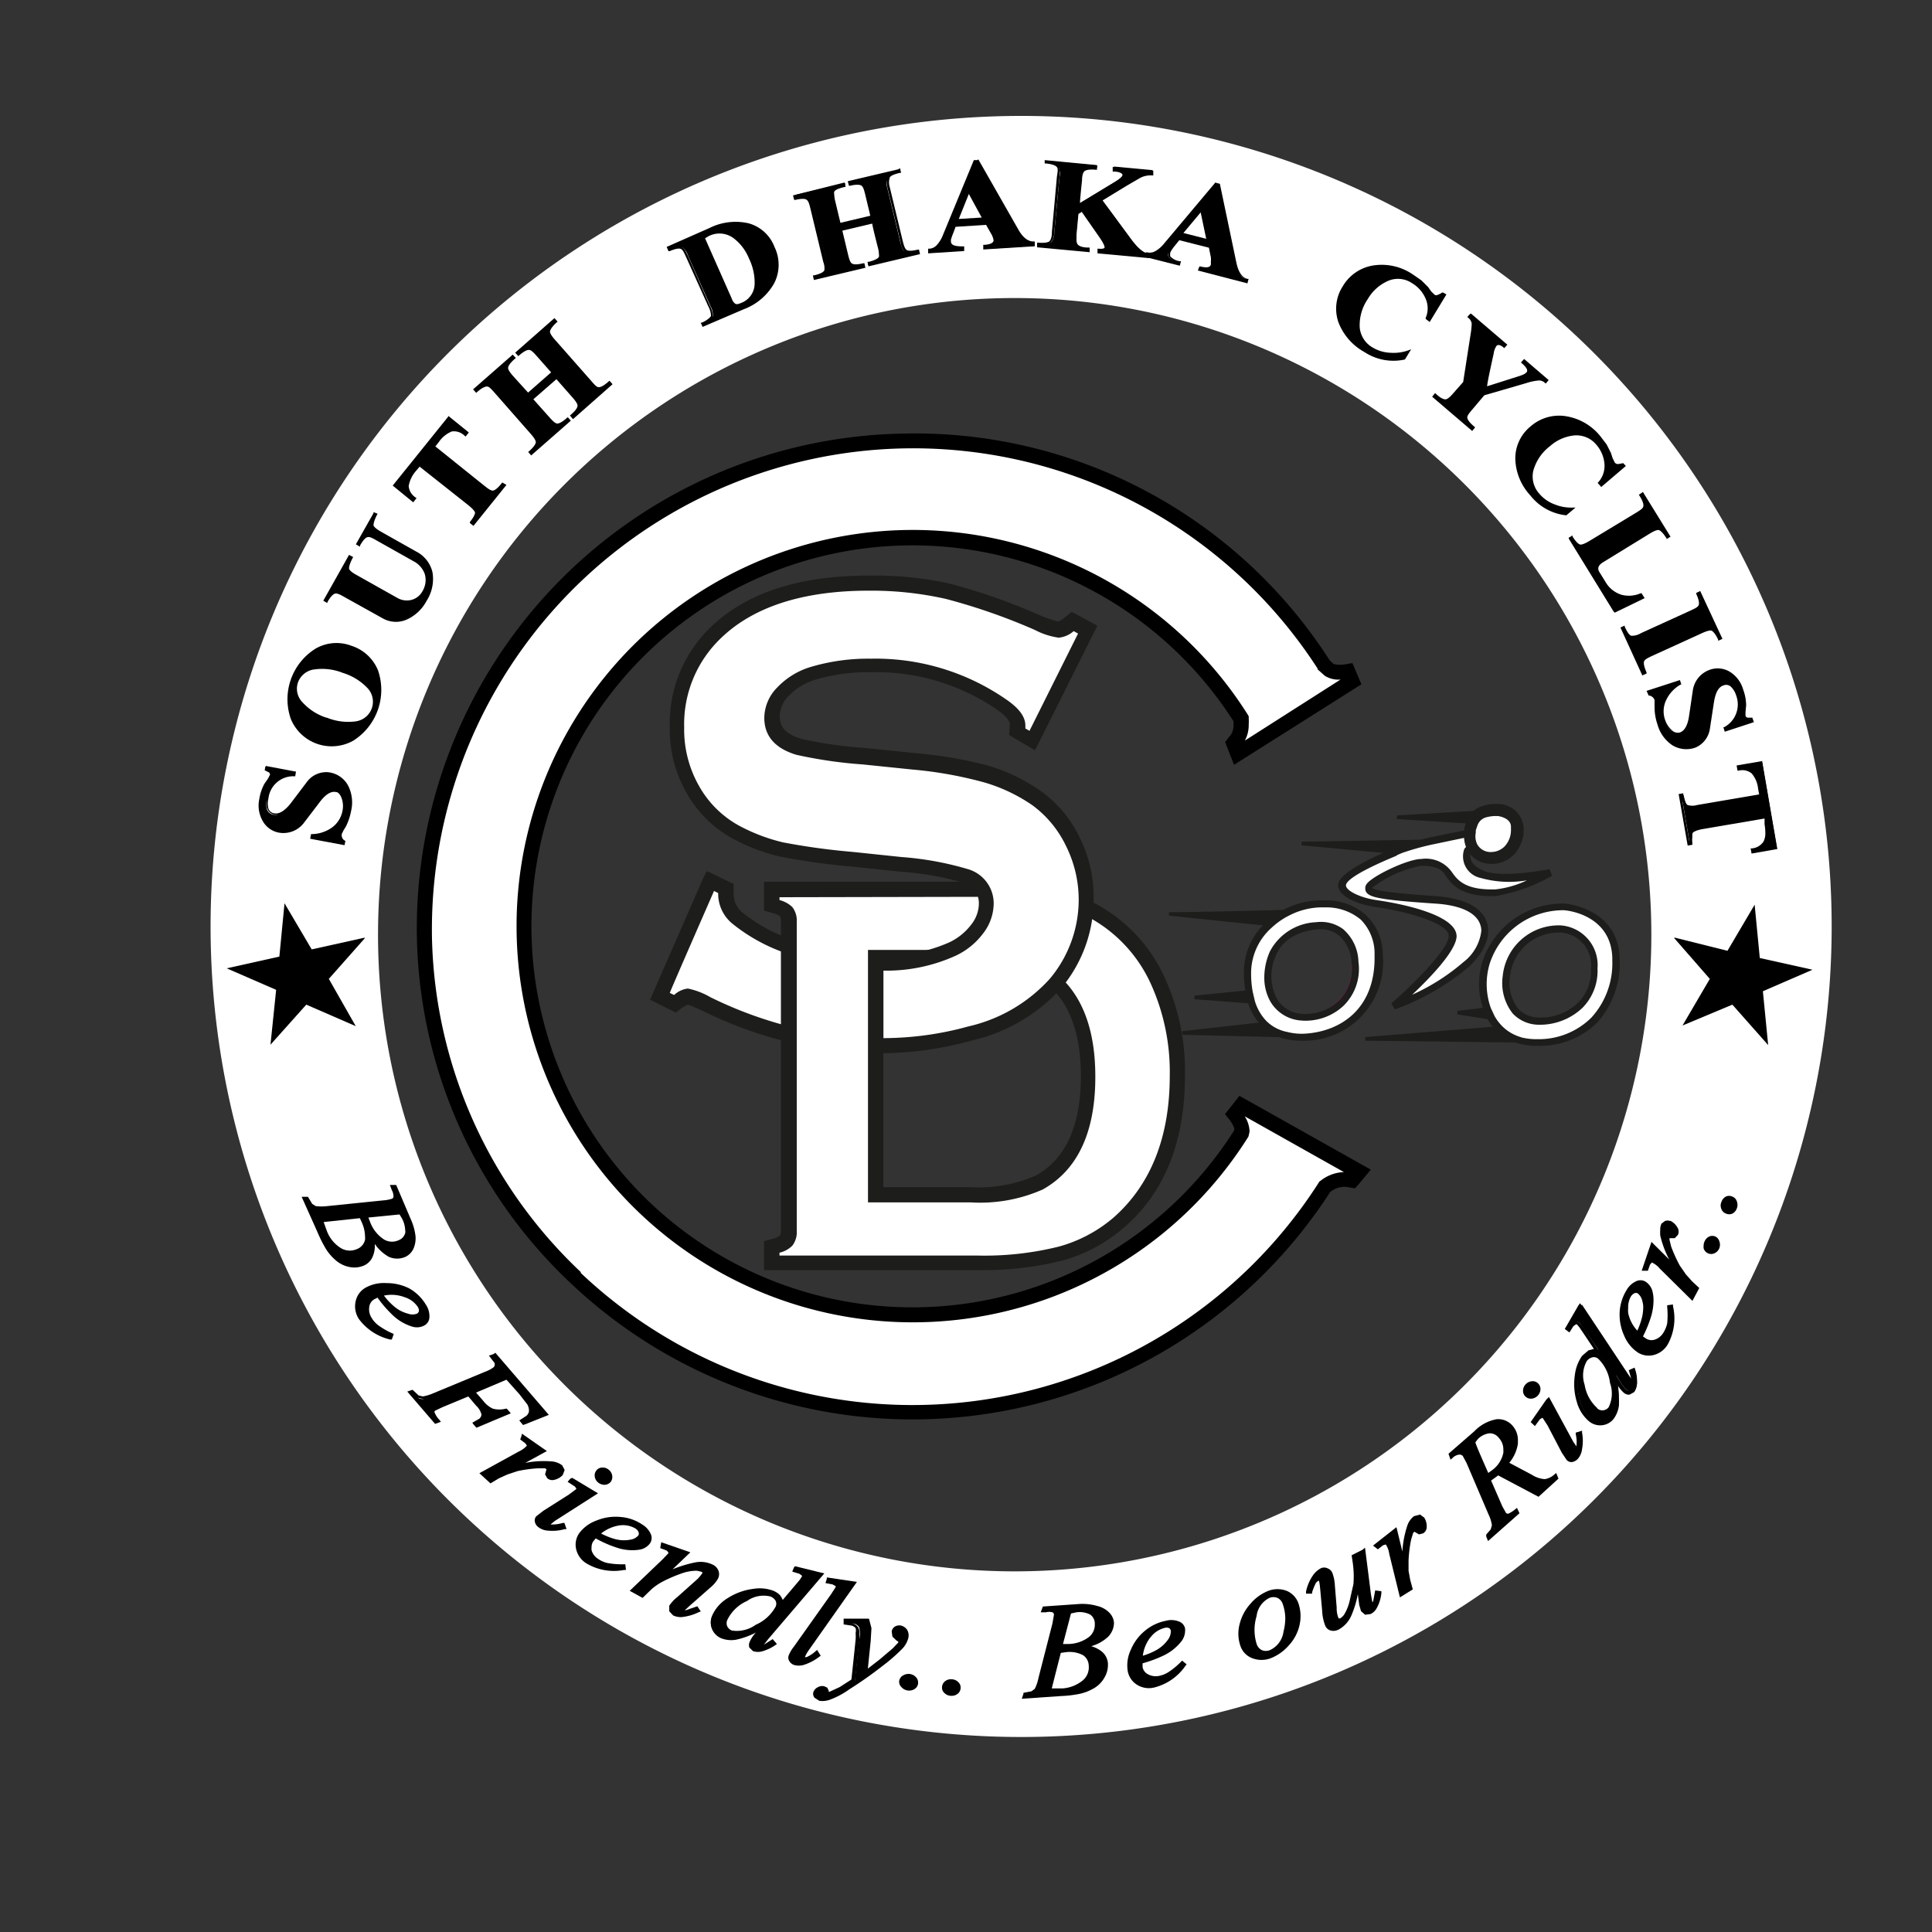 <svg xmlns="http://www.w3.org/2000/svg" id="Layer_1" data-name="Layer 1" viewBox="0 0 150 150"><rect x="0" y="0" width="150" height="150" fill="#333333" stroke="none"/><defs><style>.cls-1,.cls-4,.cls-5{fill:#fff;}.cls-2{fill:#1d1d1b;}.cls-3{fill:#e4007d;}.cls-4{fill-rule:evenodd;}.cls-5{isolation:isolate;}</style></defs><title>SDC</title><path class="cls-1" d="M79.29,9a62.93,62.93,0,1,0,62.92,62.92A62.93,62.93,0,0,0,79.29,9Zm-.52,113a49.43,49.43,0,1,1,49.44-49.44A49.43,49.43,0,0,1,78.77,122Z"></path><path d="M20.69,59.55l2.15.4,0,.2A2,2,0,0,0,20.72,62a1.62,1.62,0,0,0,0,.83.65.65,0,0,0,.55.43c.4.07.84-.19,1.31-.78s.86-1.11,1.28-1.68A1.76,1.76,0,0,1,25.5,60a2,2,0,0,1,1.43,1,2.76,2.76,0,0,1,.23,1.9,4.09,4.09,0,0,1-.39,1.18l-.18.29a.85.85,0,0,0-.14.3.59.59,0,0,0,.27.63l0,.2L24.19,65l0-.19a2.88,2.88,0,0,0,1.66-.58,2.12,2.12,0,0,0,.79-1.31,1.93,1.93,0,0,0-.07-1,.76.76,0,0,0-.53-.52c-.41-.07-.85.18-1.31.78s-.83,1.13-1.27,1.68a1.92,1.92,0,0,1-1.81.7,1.75,1.75,0,0,1-1.22-.87,2.29,2.29,0,0,1-.25-1.62,4,4,0,0,1,.39-1.18l.26-.37a.75.75,0,0,0,.18-.32.31.31,0,0,0-.11-.3.59.59,0,0,0-.28-.15Z"></path><path d="M20.6,59.53l-.05.27.09.05.24.12a.2.2,0,0,1,.07.21l-.15.28-.27.39a3.63,3.63,0,0,0-.4,1.2,2.4,2.4,0,0,0,.26,1.68,1.81,1.81,0,0,0,1.29.92,2,2,0,0,0,1.89-.73s1.28-1.68,1.28-1.68c.43-.56.84-.82,1.21-.75.2,0,.35.19.46.47a1.83,1.83,0,0,1,.07,1,2.09,2.09,0,0,1-.76,1.25,2.77,2.77,0,0,1-1.61.55h-.07l-.07.36,2.67.5.07-.35-.05,0a.49.49,0,0,1-.23-.53l.13-.27.18-.29a4.6,4.6,0,0,0,.41-1.22,2.88,2.88,0,0,0-.25-2,2,2,0,0,0-1.49-1,1.86,1.86,0,0,0-1.7.76l-1.28,1.69c-.45.55-.86.8-1.23.74a.56.56,0,0,1-.47-.37,1.53,1.53,0,0,1,0-.78,1.94,1.94,0,0,1,2-1.73h.08l.06-.36-2.33-.44Zm.17.13,2,.37v0a2.1,2.1,0,0,0-2.1,1.87,1.94,1.94,0,0,0,0,.4,1.41,1.41,0,0,0,.07.47.75.75,0,0,0,.62.49c.44.08.91-.19,1.4-.81L24,60.81a1.68,1.68,0,0,1,1.52-.7,1.86,1.86,0,0,1,1.36.93,2.67,2.67,0,0,1,.22,1.83A4.16,4.16,0,0,1,26.69,64l-.18.28-.15.33a.77.77,0,0,0,0,.15.69.69,0,0,0,.28.53l0,.06L24.3,65v0A2.94,2.94,0,0,0,26,64.32,2.23,2.23,0,0,0,26.77,63a2,2,0,0,0,0-.42,1.75,1.75,0,0,0-.12-.65.83.83,0,0,0-.59-.58c-.45-.08-.92.19-1.4.81L23.43,63.8a1.84,1.84,0,0,1-1.72.67,1.66,1.66,0,0,1-1.16-.83,2.21,2.21,0,0,1-.23-1.55,3.69,3.69,0,0,1,.37-1.15l.26-.36.19-.36a.39.39,0,0,0-.14-.39l-.24-.12Z"></path><path d="M24.38,51.82a4.4,4.4,0,0,1,2.22.27,4.46,4.46,0,0,1,1.95,1.2A1.61,1.61,0,0,1,28.9,55a1.62,1.62,0,0,1-1.33,1.1,4.44,4.44,0,0,1-2.27-.29,4.21,4.21,0,0,1-1.92-1.23A1.57,1.57,0,0,1,23,52.91a1.64,1.64,0,0,1,1.36-1.09m4.88.27a3.38,3.38,0,0,0-4.72-1.65,4.22,4.22,0,0,0-1.87,2.35,4.06,4.06,0,0,0,0,3,3.17,3.17,0,0,0,2,1.88,3.22,3.22,0,0,0,2.74-.23,4.16,4.16,0,0,0,1.87-2.33,4.06,4.06,0,0,0,0-3"></path><path d="M24.37,51.73a1.71,1.71,0,0,0-1.44,1.15,1.63,1.63,0,0,0-.1.57,1.79,1.79,0,0,0,.48,1.17,4.39,4.39,0,0,0,2,1.26,4.63,4.63,0,0,0,2.32.29,1.76,1.76,0,0,0,1-2.94,4.55,4.55,0,0,0-2-1.22A4.35,4.35,0,0,0,24.37,51.73Zm1,4a4.25,4.25,0,0,1-1.88-1.2,1.5,1.5,0,0,1-.35-1.56,1.55,1.55,0,0,1,1.3-1h0a4.32,4.32,0,0,1,2.17.27,4.43,4.43,0,0,1,1.91,1.17,1.54,1.54,0,0,1,.34,1.6,1.55,1.55,0,0,1-1.27,1A4.38,4.38,0,0,1,25.33,55.7Zm-1-4Z"></path><path d="M24.5,50.36a4.63,4.63,0,0,0-1.92,5.46,3.43,3.43,0,0,0,4.84,1.69,4.66,4.66,0,0,0,1.93-5.46h0a3.31,3.31,0,0,0-2.06-1.91A3.25,3.25,0,0,0,24.5,50.36Zm.17,7.21a3.09,3.09,0,0,1-1.92-1.82,4.47,4.47,0,0,1,1.84-5.23,3.13,3.13,0,0,1,2.64-.21,3.18,3.18,0,0,1,1.95,1.81h0a4,4,0,0,1,0,3,4.05,4.05,0,0,1-1.83,2.28A3.11,3.11,0,0,1,24.67,57.57Z"></path><path d="M27.75,42.23l1.32-2.35.16.09a1.36,1.36,0,0,0-.27.92c.05.14.26.31.61.51l2.74,1.54a2.32,2.32,0,0,1,1.22,1.56,3,3,0,0,1-.45,2.14A3.14,3.14,0,0,1,31.61,48,1.92,1.92,0,0,1,29.79,48l-3-1.67a1.37,1.37,0,0,0-.74-.26c-.2,0-.43.28-.67.7l-.15-.08,1.92-3.4.15.08c-.24.43-.33.74-.26.92s.25.31.61.51l3.12,1.76a1.63,1.63,0,0,0,1.19.19,1.44,1.44,0,0,0,.93-.73,1.76,1.76,0,0,0,.19-1.4,1.89,1.89,0,0,0-.93-1.09l-2.87-1.62a1.35,1.35,0,0,0-.74-.26c-.2,0-.42.28-.67.71Z"></path><path d="M29,39.84l-1.37,2.42.32.19,0-.09c.28-.5.48-.64.6-.66s.24,0,.67.25l2.88,1.62a1.81,1.81,0,0,1,.88,1,1.67,1.67,0,0,1-.18,1.33,1.36,1.36,0,0,1-.87.68,1.49,1.49,0,0,1-1.12-.18l-3.13-1.76c-.44-.24-.54-.39-.57-.46s0-.34.26-.84l.05-.09-.32-.17-2,3.56.32.18,0-.08c.29-.5.49-.64.61-.66s.23,0,.67.25l3,1.67a2.08,2.08,0,0,0,1.91.09,3.26,3.26,0,0,0,1.51-1.44,3.15,3.15,0,0,0,.46-2.21,2.42,2.42,0,0,0-1.27-1.62l-2.73-1.54c-.44-.25-.54-.4-.57-.46s0-.34.26-.85l.05-.08L29,39.76Zm.09.21a1.86,1.86,0,0,0-.23.7.43.43,0,0,0,0,.17c.06.17.27.35.65.56L32.26,43a2.22,2.22,0,0,1,1.17,1.5,1.75,1.75,0,0,1,0,.46A3.32,3.32,0,0,1,33,46.6,3,3,0,0,1,31.58,48a1.87,1.87,0,0,1-1.75-.07l-3-1.67a1.3,1.3,0,0,0-.8-.27c-.21,0-.43.27-.66.66l1.77-3.15a1.78,1.78,0,0,0-.22.67.47.47,0,0,0,0,.17c.06.16.27.34.65.56l3.13,1.76A1.73,1.73,0,0,0,32,46.8,1.5,1.5,0,0,0,33,46a1.84,1.84,0,0,0,.2-1.47,2,2,0,0,0-1-1.15l-2.87-1.62a1.39,1.39,0,0,0-.81-.27c-.21,0-.44.28-.67.68h0Z"></path><path d="M36.43,39.15,32.56,36l-.33.41a2.34,2.34,0,0,0-.59,1.22,1.26,1.26,0,0,0,.57,1l-.14.17-1.45-1.17,4.24-5.27,1.45,1.17-.14.17a1.25,1.25,0,0,0-1.1-.35,2.35,2.35,0,0,0-1.08.85l-.33.41,3.87,3.12a1.52,1.52,0,0,0,.71.39c.2,0,.45-.2.76-.59l.14.11-2.45,3-.13-.11c.3-.38.44-.67.41-.87a1.47,1.47,0,0,0-.54-.61"></path><path d="M34.79,32.36l-4.3,5.34L32.08,39l.26-.32-.08-.06a1.18,1.18,0,0,1-.53-.88v0a2.38,2.38,0,0,1,.57-1.18l.28-.33,3.79,3c.38.31.49.48.51.56v0c0,.12-.08.34-.4.74l0,.08.28.22,2.56-3.18L39,37.46l-.06.07c-.36.46-.58.56-.69.56s-.24-.05-.65-.38l-3.8-3.05.27-.34a2.28,2.28,0,0,1,1-.82,1.17,1.17,0,0,1,1,.33l.08.06.25-.31-1.6-1.29Zm.08.19,1.31,1.05,0,0a1.27,1.27,0,0,0-1.1-.32,2.34,2.34,0,0,0-1.13.89l-.39.48,3.94,3.17a1.58,1.58,0,0,0,.77.42c.21,0,.46-.2.76-.55l-2.3,2.85a1.45,1.45,0,0,0,.36-.76v-.07c0-.18-.22-.39-.57-.67L32.55,35.9l-.39.49a2.3,2.3,0,0,0-.61,1.27v.07a1.31,1.31,0,0,0,.53,1l0,0-1.3-1.06Zm1.62,6.53Z"></path><path d="M41,30.62l1.93-1.7L41.7,27.56c-.27-.3-.48-.47-.62-.49a1.38,1.38,0,0,0-.86.45l-.11-.13L43,24.81l.12.13c-.37.33-.56.59-.56.79s.14.37.41.68l2.82,3.21c.28.31.49.49.63.51s.48-.12.85-.46l.12.14L44.5,32.38l-.12-.13c.37-.32.56-.58.55-.78a1.35,1.35,0,0,0-.42-.7l-1.3-1.49L41.28,31l1.31,1.48c.28.32.48.49.63.52s.48-.13.85-.46l.12.13-2.94,2.58-.11-.13c.37-.33.55-.59.55-.79a1.5,1.5,0,0,0-.42-.69l-2.82-3.21c-.27-.31-.47-.47-.61-.49s-.49.12-.86.45l-.12-.13,2.94-2.58.11.13c-.37.33-.55.59-.55.78a1.37,1.37,0,0,0,.41.69Z"></path><path d="M43,24.74l-3,2.64.24.27.07-.06c.44-.38.67-.44.79-.42s.22.08.56.46l1.13,1.28L41,30.48,39.84,29.2c-.32-.36-.39-.54-.39-.63h0c0-.12.09-.33.52-.71l.08-.06-.24-.27-3.08,2.7.24.27.07-.06c.43-.38.67-.44.79-.43s.22.09.55.46l2.82,3.21c.34.38.39.56.4.64s-.09.33-.52.71l-.07.06.23.27,3.08-2.7-.24-.27-.07.06c-.46.41-.69.45-.78.43s-.24-.1-.57-.48L41.41,31l1.79-1.56,1.24,1.41c.33.37.4.55.4.64h0c0,.12-.09.34-.52.71l-.07.06.24.28,3.07-2.71-.24-.27-.07.06c-.44.39-.66.45-.78.44s-.23-.09-.57-.49l-2.82-3.2c-.32-.36-.38-.54-.38-.62s.09-.33.52-.72l.07-.06-.24-.27ZM43,25c-.32.3-.5.55-.5.76h0a1.38,1.38,0,0,0,.43.74l2.82,3.21a1.49,1.49,0,0,0,.68.54,1.26,1.26,0,0,0,.83-.4l-2.75,2.42c.33-.31.51-.56.51-.77h0a1.53,1.53,0,0,0-.44-.76l-1.37-1.56L41.15,31l1.37,1.56a1.54,1.54,0,0,0,.68.54c.21,0,.48-.12.83-.4l-2.75,2.41c.32-.3.5-.56.5-.76h0a1.4,1.4,0,0,0-.44-.75l-2.82-3.21c-.28-.33-.5-.5-.66-.52a1.24,1.24,0,0,0-.84.39l2.76-2.42c-.33.31-.51.56-.51.77h0a1.3,1.3,0,0,0,.43.75L41,30.75,43,28.93,41.77,27.5A1.51,1.51,0,0,0,41.1,27a1.3,1.3,0,0,0-.85.4Z"></path><path d="M55,18.25a2,2,0,0,1,2,.16A3.81,3.81,0,0,1,58.23,20,4.45,4.45,0,0,1,58.69,22a1.71,1.71,0,0,1-1.11,1.6.63.63,0,0,1-.52.06.75.75,0,0,1-.32-.41l-2.13-4.81Zm.29,6.31c-.06.18-.31.38-.76.58l.07.16,3.16-1.4a4.46,4.46,0,0,0,2.32-2,3.08,3.08,0,0,0,0-2.7,3,3,0,0,0-2-1.78,4.43,4.43,0,0,0-2.9.37l-3.25,1.44.07.16a1.3,1.3,0,0,1,1-.17,1.39,1.39,0,0,1,.43.65l1.73,3.9a1.43,1.43,0,0,1,.19.8"></path><path d="M54.93,18.17l-.44.19,2.17,4.9a.84.84,0,0,0,.36.46.71.71,0,0,0,.6-.07A1.79,1.79,0,0,0,58.78,22a4.53,4.53,0,0,0-.46-2,3.81,3.81,0,0,0-1.26-1.66A2.06,2.06,0,0,0,54.93,18.17Zm.08.17h0a1.83,1.83,0,0,1,1.94.15,3.72,3.72,0,0,1,1.2,1.58A4.23,4.23,0,0,1,58.59,22a1.61,1.61,0,0,1-1.05,1.52c-.2.09-.35.12-.44.07a.72.72,0,0,1-.27-.37l-2.09-4.72Zm-.08-.17Z"></path><path d="M55.09,17.7l-3.33,1.47.14.33.09,0c.53-.23.77-.22.88-.17s.18.15.39.61L55,23.8a1.72,1.72,0,0,1,.2.65s0,.06,0,.08-.18.29-.71.52l-.09,0,.15.33L57.77,24a4.5,4.5,0,0,0,2.36-2.05,3.16,3.16,0,0,0,0-2.78,3,3,0,0,0-2-1.83A4.51,4.51,0,0,0,55.09,17.7Zm.08.17A4.26,4.26,0,0,1,58,17.5a2.84,2.84,0,0,1,1.93,1.73,3.37,3.37,0,0,1,.32,1.37,2.77,2.77,0,0,1-.3,1.25,4.28,4.28,0,0,1-2.26,2l-3.05,1.35c.4-.2.64-.38.7-.58h0a.53.53,0,0,0,0-.13,1.8,1.8,0,0,0-.21-.72l-1.72-3.91c-.18-.4-.33-.62-.48-.69a1.16,1.16,0,0,0-.86.1Z"></path><path d="M65.18,17.39l2.5-.59L67.26,15a1.34,1.34,0,0,0-.31-.72,1.32,1.32,0,0,0-1,0l0-.17,3.8-.9,0,.17c-.48.11-.77.26-.86.43a1.36,1.36,0,0,0,0,.79l1,4.16c.1.41.2.66.32.74s.48.12,1,0l0,.17-3.81.91,0-.17c.49-.12.77-.26.86-.43a1.47,1.47,0,0,0,0-.82l-.46-1.92-2.5.59.46,1.93c.1.41.2.66.32.74s.48.12,1,0l0,.17-3.81.9,0-.17c.49-.11.77-.25.86-.43a1.43,1.43,0,0,0,0-.81l-1-4.16a1.34,1.34,0,0,0-.31-.71,1.27,1.27,0,0,0-1,0l0-.17,3.8-.9,0,.17c-.48.11-.77.25-.86.43a1.36,1.36,0,0,0,0,.79Z"></path><path d="M69.72,13.15l-3.9.92.09.35.09,0c.56-.13.8-.07.89,0s.16.17.28.66l.4,1.67-2.32.55-.4-1.67a2.39,2.39,0,0,1-.08-.54.35.35,0,0,1,0-.19c0-.1.23-.25.79-.38l.09,0-.08-.35-4,1,.09.35.09,0c.56-.13.8-.08.89,0s.16.16.28.67l1,4.15A1.31,1.31,0,0,1,64,21c-.06.1-.24.25-.8.38l-.09,0,.08.36,4-.95-.08-.35-.09,0c-.58.14-.81.08-.9,0s-.16-.19-.28-.69l-.44-1.84,2.32-.55c0,.16.43,1.83.43,1.83a2.21,2.21,0,0,1,.09.56.7.7,0,0,1,0,.2c-.06.09-.24.24-.8.38l-.09,0,.08.35,4-.95-.08-.35-.09,0c-.58.14-.81.09-.9,0s-.16-.21-.28-.7l-1-4.15a1.2,1.2,0,0,1,0-.73c0-.1.23-.25.79-.38l.09,0-.08-.36Zm-.07.2c-.43.12-.71.26-.81.45a.56.56,0,0,0,0,.28,2.27,2.27,0,0,0,.08.57l1,4.16a1.48,1.48,0,0,0,.35.8,1.28,1.28,0,0,0,.92,0l-3.56.85c.43-.12.71-.26.8-.44a.6.6,0,0,0,0-.29,2.47,2.47,0,0,0-.08-.59l-.48-2-2.68.64.48,2a1.48,1.48,0,0,0,.35.8,1.28,1.28,0,0,0,.92,0l-3.56.85c.43-.12.71-.26.8-.45a.55.55,0,0,0,.06-.28,2.57,2.57,0,0,0-.09-.59l-1-4.16a1.36,1.36,0,0,0-.35-.77,1.26,1.26,0,0,0-.92,0l3.57-.85a1.33,1.33,0,0,0-.81.44.56.56,0,0,0,0,.28,3,3,0,0,0,.08.58l.44,1.85,2.68-.63L67.35,15c-.1-.43-.21-.68-.35-.77a1.19,1.19,0,0,0-.93,0Z"></path><path d="M76.41,17l-2.11.13.9-2.25Zm-3.13,1.34a2.39,2.39,0,0,1-.5.8,1,1,0,0,1-.62.3v.17l2.62-.17,0-.17c-.67,0-1-.11-1-.46a.72.72,0,0,1,0-.2,2.64,2.64,0,0,1,.1-.31l.29-.75,2.48-.16.4.7a1.37,1.37,0,0,1,.22.58c0,.29-.24.45-.79.49v.17l3.78-.24v-.18c-.46,0-.88-.28-1.26-.94l-3.1-5.42h-.2Z"></path><path d="M75.12,14.81l-1,2.4,2.41-.16-1.38-2.42Zm.1.25,1,1.83L74.44,17C74.53,16.78,75.11,15.35,75.22,15.06Z"></path><path d="M75.87,12.43h-.26L73.2,18.27a2.43,2.43,0,0,1-.48.77.85.85,0,0,1-.57.27h-.09l0,.36,2.8-.18,0-.36h-.09c-.6,0-.92-.08-.94-.37V18.6l.1-.3s.23-.59.26-.69l2.37-.15.37.65a1.45,1.45,0,0,1,.21.54v0c0,.1-.05.31-.71.36h-.09l0,.36,4-.25,0-.37h-.09c-.41,0-.81-.27-1.17-.9l-3.12-5.47Zm-.05.19L78.89,18a1.63,1.63,0,0,0,1.25,1h0l-3.59.23h0c.51-.06.79-.23.79-.53v0A1.54,1.54,0,0,0,77.1,18l-.42-.75-2.61.17-.31.8-.1.33,0,.21c0,.37.34.55.91.55l-2.3.15v0a1,1,0,0,0,.6-.29,2.58,2.58,0,0,0,.52-.82s2.32-5.62,2.37-5.73Z"></path><path d="M83.73,15.84,86.6,14.1c.41-.25.62-.45.63-.61s-.23-.33-.74-.38v-.18l3,.28,0,.18a1.75,1.75,0,0,0-1,.2l-1,.59-2,1.23,2.29,3.11c.54.74,1,1.12,1.37,1.16l0,.17-3.79-.36,0-.17c.35,0,.54,0,.55-.18a1.75,1.75,0,0,0-.39-.83l-1.45-2-.37.22-.15,1.64a1.47,1.47,0,0,0,.06.81c.11.16.42.27.92.31l0,.18-3.89-.37,0-.17c.49,0,.81,0,1-.14a1.41,1.41,0,0,0,.22-.78l.4-4.25a1.32,1.32,0,0,0-.07-.78c-.11-.17-.42-.27-.91-.32v-.17l3.9.36,0,.18c-.49-.05-.81,0-1,.13a1.33,1.33,0,0,0-.22.76Z"></path><path d="M81.11,12.43l0,.26h.1c.57.06.78.19.85.29s.09.21,0,.71L81.67,18c0,.49-.13.67-.19.73s-.3.16-.87.11h-.09l0,.36,4.08.38,0-.36H84.5c-.59,0-.79-.18-.85-.27a.69.69,0,0,1-.07-.39c0-.1,0-.21,0-.36,0,0,.14-1.5.15-1.59l.26-.16c.09.14,1.39,2,1.39,2,.32.47.38.67.38.76h0c0,.13-.32.11-.46.1h-.09l0,.36,4,.37,0-.36h-.09c-.34,0-.78-.4-1.31-1.11l-2.22-3,1.92-1.17,1-.58a1.73,1.73,0,0,1,.94-.2h.09l0-.36-3.15-.3,0,.36h.1c.25,0,.66.09.66.27h0c0,.07-.09.23-.59.54l-2.71,1.64c0-.3.16-1.78.16-1.78,0-.5.14-.65.19-.7s.3-.17.88-.11h.09l0-.36-4.08-.39Zm.5,6.38a1.42,1.42,0,0,0,.25-.84l.4-4.25c0-.13,0-.25,0-.35a.83.83,0,0,0-.1-.49c-.12-.18-.42-.28-.87-.34l3.52.33a1.11,1.11,0,0,0-.77.17,1.4,1.4,0,0,0-.24.82L83.61,16l3-1.83c.45-.28.66-.49.67-.68v0c0-.26-.31-.36-.56-.41l2.53.24a1.94,1.94,0,0,0-.88.22l-1,.59-2.09,1.28,2.34,3.2A2.69,2.69,0,0,0,89,19.73v0l-3.51-.33c.29,0,.45-.09.46-.27v0a1.91,1.91,0,0,0-.4-.87l-1.5-2.11-.49.29-.15,1.69a2.42,2.42,0,0,0,0,.37,1,1,0,0,0,.09.49c.12.18.42.28.88.33L80.87,19A1.07,1.07,0,0,0,81.61,18.81Z"></path><path d="M93.79,18.67l-2.05-.52,1.55-1.87ZM90.4,19a2.54,2.54,0,0,1-.72.61.94.94,0,0,1-.69.09l0,.17,2.54.64,0-.17q-1-.24-.84-.75a1.08,1.08,0,0,1,.07-.18,2,2,0,0,1,.19-.27l.5-.62,2.42.61.16.78a1.56,1.56,0,0,1,0,.62c-.07.28-.37.36-.91.22l0,.17,3.67.93,0-.17c-.44-.11-.74-.54-.91-1.29l-1.28-6.1-.19,0Z"></path><path d="M93.22,16.22l-1.65,2,2.34.59-.57-2.72Zm0,.27c.06.3.38,1.81.43,2.05l-1.77-.45Z"></path><path d="M94.37,14.16l-4,4.76a2.36,2.36,0,0,1-.69.59.88.88,0,0,1-.63.08l-.09,0-.09.35,2.73.69.09-.35-.09,0a1.2,1.2,0,0,1-.75-.39l0-.25.07-.16.17-.25.47-.58,2.3.58.15.73a2.07,2.07,0,0,1,0,.42.71.71,0,0,1,0,.16c0,.08-.09.33-.8.15l-.09,0L93,21l3.85,1,.09-.35-.1,0c-.4-.1-.68-.51-.84-1.22l-1.29-6.16-.31-.08Zm-4.65,5.51a2.56,2.56,0,0,0,.75-.63l4-4.72.08,0c0,.11,1.27,6.05,1.27,6.05a1.58,1.58,0,0,0,.9,1.3v0l-3.47-.87c.51.1.83,0,.91-.3a1.61,1.61,0,0,0,0-.67L94,19l-2.53-.64-.54.67-.2.29-.08.2.05.38a1.28,1.28,0,0,0,.76.45l-2.35-.6h0A1,1,0,0,0,89.72,19.67Zm1-.32Z"></path><path d="M112.14,22.85l-1.2,2-.21-.13a1.9,1.9,0,0,0,0-1.55,2.6,2.6,0,0,0-1.1-1.27,2.06,2.06,0,0,0-2-.11,3.39,3.39,0,0,0-1.46,1.38,3.58,3.58,0,0,0-.64,2.29,2.07,2.07,0,0,0,1,1.6,3,3,0,0,0,1.45.43,3.81,3.81,0,0,0,1.38-.19l-.33.53a4,4,0,0,1-3.08-.57A4.31,4.31,0,0,1,104,25a3.1,3.1,0,0,1,.31-2.75,3.27,3.27,0,0,1,2.3-1.58,4.17,4.17,0,0,1,3,.63,5.3,5.3,0,0,1,.64.44,3.92,3.92,0,0,1,.5.5c.11.16.19.27.25.34a1.4,1.4,0,0,0,.3.3.41.41,0,0,0,.36,0,1.22,1.22,0,0,0,.33-.18Z"></path><path d="M106.62,20.61a3.35,3.35,0,0,0-2.37,1.62,3.2,3.2,0,0,0-.32,2.83,4.46,4.46,0,0,0,2,2.27,4.09,4.09,0,0,0,3.15.58h0l.48-.79-.24.09a3.42,3.42,0,0,1-1.34.18,2.9,2.9,0,0,1-1.41-.41,2,2,0,0,1-1-1.53,3.57,3.57,0,0,1,.63-2.24,3.35,3.35,0,0,1,1.42-1.33,1.94,1.94,0,0,1,2,.1,2.57,2.57,0,0,1,1.07,1.22,1.86,1.86,0,0,1,0,1.48l0,.08L111,25l1.3-2.14-.26-.15-.36.19a.34.34,0,0,1-.28,0l-.28-.27-.24-.34-.52-.52-.65-.45A4.29,4.29,0,0,0,106.62,20.61ZM106,27.17A4.3,4.3,0,0,1,104.11,25a3,3,0,0,1,.3-2.67,3.18,3.18,0,0,1,2.24-1.54,4.1,4.1,0,0,1,2.93.62l.63.43.49.49.25.34.32.32a.52.52,0,0,0,.44.05l.3-.16h0l-1.11,1.82-.08-.05a2.06,2.06,0,0,0,.15-.72,2.21,2.21,0,0,0-.16-.82,2.7,2.7,0,0,0-1.15-1.31,2.11,2.11,0,0,0-2.13-.11,3.49,3.49,0,0,0-1.5,1.41,3.7,3.7,0,0,0-.65,2.36,2.17,2.17,0,0,0,1.09,1.66,3.06,3.06,0,0,0,1.5.44,3.72,3.72,0,0,0,1.19-.16l-.19.32A3.92,3.92,0,0,1,106,27.17Z"></path><path d="M112.93,30.58l.77-.91.56-3.6a4.44,4.44,0,0,0,.09-1,.75.75,0,0,0-.3-.49l.12-.13,2.69,2.3-.12.13q-.43-.37-.66-.12a1.52,1.52,0,0,0-.24.65l-.54,2.7,2.7-.86a2.18,2.18,0,0,0,.34-.14.57.57,0,0,0,.2-.15c.18-.21.06-.49-.36-.85l.12-.13,1.77,1.52-.11.13a.83.83,0,0,0-.52-.21,5,5,0,0,0-1,.22l-3.29,1-.92,1.08a1.47,1.47,0,0,0-.42.7q0,.3.57.78l-.11.14-3-2.54.11-.14c.38.33.66.47.85.44a1.48,1.48,0,0,0,.64-.51"></path><path d="M114.1,24.41l-.18.2.07.06a.71.71,0,0,1,.27.43s0,.06,0,.11a7,7,0,0,1-.1.85l-.56,3.6-.75.85c-.32.38-.49.47-.58.49s-.34,0-.78-.42l-.07-.06-.23.28,3.11,2.66.23-.28-.07-.06c-.45-.38-.54-.6-.54-.71s.06-.24.4-.63l.92-1.09,3.24-.94a4.24,4.24,0,0,1,1-.21.64.64,0,0,1,.46.18l.07.06.23-.27-1.91-1.64-.24.27.07.07c.27.23.41.42.41.57a.2.2,0,0,1-.06.14l-.17.13-.33.13-2.55.81c0-.28.51-2.54.51-2.54a1.33,1.33,0,0,1,.23-.61s.16-.18.52.13l.07.06.24-.27-2.83-2.42Zm.08.19,2.53,2.17c-.36-.27-.58-.19-.7-.05a1.52,1.52,0,0,0-.26.69l-.58,2.85,2.85-.9.36-.15.23-.16a.45.45,0,0,0,.11-.27,1,1,0,0,0-.41-.65h0l1.63,1.4h0a.84.84,0,0,0-.49-.19,4.7,4.7,0,0,0-1,.22l-3.29,1-1,1.11a1.61,1.61,0,0,0-.44.76h0c0,.21.19.46.52.76l-2.76-2.36a1.22,1.22,0,0,0,.81.37,1.5,1.5,0,0,0,.69-.54l.77-.91.59-3.64a6.74,6.74,0,0,0,.09-.88.49.49,0,0,0,0-.13.84.84,0,0,0-.28-.47Z"></path><path d="M126.13,36.17l-1.76,1.51-.16-.19A1.94,1.94,0,0,0,124.7,36a2.67,2.67,0,0,0-.65-1.55,2,2,0,0,0-1.91-.74,3.48,3.48,0,0,0-1.82.84,3.65,3.65,0,0,0-1.33,2,2.1,2.1,0,0,0,.5,1.85,3,3,0,0,0,1.25.86,3.65,3.65,0,0,0,1.36.25l-.48.4a3.93,3.93,0,0,1-2.74-1.51,4.25,4.25,0,0,1-1.14-2.71,3.08,3.08,0,0,1,1.16-2.51,3.24,3.24,0,0,1,2.68-.78,4.16,4.16,0,0,1,2.65,1.54,5.64,5.64,0,0,1,.47.62,4.57,4.57,0,0,1,.32.63,2.68,2.68,0,0,0,.13.4,1,1,0,0,0,.19.38.4.4,0,0,0,.33.15,1.34,1.34,0,0,0,.36-.06Z"></path><path d="M118.84,33.1a3.19,3.19,0,0,0-1.19,2.59,4.35,4.35,0,0,0,1.16,2.77,4.08,4.08,0,0,0,2.8,1.55h0l.71-.6h-.26a3.34,3.34,0,0,1-1.33-.24,2.82,2.82,0,0,1-1.21-.83,2,2,0,0,1-.48-1.77,3.59,3.59,0,0,1,1.3-1.93,3.34,3.34,0,0,1,1.77-.82,2,2,0,0,1,1.83.71,2.57,2.57,0,0,1,.63,1.5,1.9,1.9,0,0,1-.47,1.4l-.06.06.28.32,1.91-1.63-.2-.22-.4.07a.31.31,0,0,1-.26-.12l-.17-.35s-.13-.4-.13-.4l-.33-.65-.48-.63a4.29,4.29,0,0,0-2.71-1.57A3.35,3.35,0,0,0,118.84,33.1Zm.11,5.24a4.25,4.25,0,0,1-1.12-2.65v-.07A3,3,0,0,1,119,33.25a3.18,3.18,0,0,1,2.61-.76A4.17,4.17,0,0,1,124.16,34l.46.61.31.62.13.4s.21.4.21.4a.49.49,0,0,0,.4.18l.33-.05h0l-1.62,1.39-.06-.07a2,2,0,0,0,.48-1.3.81.81,0,0,0,0-.16,2.71,2.71,0,0,0-.67-1.61,2.14,2.14,0,0,0-2-.78,3.65,3.65,0,0,0-1.87.87,3.74,3.74,0,0,0-1.36,2,2.7,2.7,0,0,0-.05.48,2.22,2.22,0,0,0,.56,1.45,3.16,3.16,0,0,0,1.29.88,3.69,3.69,0,0,0,1.18.23l-.29.25A3.91,3.91,0,0,1,119,38.34Zm6.72-2.13"></path><path d="M123.45,42.12l3.64-2.24c.34-.21.54-.39.58-.52s0-.5-.3-.92l.15-.1,2,3.33-.15.09c-.26-.42-.48-.64-.68-.67a1.32,1.32,0,0,0-.74.28l-3.64,2.24c-.42.25-.52.55-.31.89l.47.76a2.3,2.3,0,0,0,1.31,1.08,2.45,2.45,0,0,0,1.54-.12l.14.22-2.17,1.05-3.48-5.66.15-.09c.26.42.48.64.68.67a1.41,1.41,0,0,0,.76-.29"></path><path d="M127.47,38.26l-.23.15.05.08c.31.49.33.73.29.85s-.12.2-.54.46L123.4,42h0c-.42.25-.61.29-.7.28s-.31-.14-.61-.63l0-.08-.31.19,3.58,5.81,2.33-1.13-.24-.38-.07,0a2.27,2.27,0,0,1-1.48.12,2.18,2.18,0,0,1-1.25-1l-.47-.76c-.11-.18-.21-.46.27-.76l3.65-2.24c.43-.26.61-.28.68-.27s.31.14.61.63l0,.08.31-.19-2.15-3.48Zm-4,3.94L127.13,40c.38-.23.58-.41.63-.57a.77.77,0,0,0,0-.15,1.61,1.61,0,0,0-.27-.73c.13.2,1.8,2.92,1.92,3.11-.25-.37-.47-.59-.67-.63a1.4,1.4,0,0,0-.81.3l-3.64,2.24c-.58.36-.5.75-.34,1l.47.76a2.39,2.39,0,0,0,1.36,1.12,2.44,2.44,0,0,0,1.52-.11l.05.08-2,1L122,41.87c.25.38.48.6.68.63A1.45,1.45,0,0,0,123.5,42.2Z"></path><path d="M127.48,49.25l3.88-1.77c.37-.18.59-.32.64-.45a1.24,1.24,0,0,0-.18-1L132,46l1.63,3.56-.16.07c-.21-.45-.4-.7-.59-.76a1.44,1.44,0,0,0-.77.19l-3.89,1.78a1.41,1.41,0,0,0-.67.46c-.08.17,0,.49.19,1l-.16.07-1.63-3.55.16-.08c.21.45.41.7.59.76a1.47,1.47,0,0,0,.8-.2"></path><path d="M131.94,45.92l-.24.11,0,.09c.24.52.23.76.18.87s-.16.2-.6.4l-3.88,1.77h0a1.31,1.31,0,0,1-.73.2c-.11,0-.29-.18-.53-.71l0-.08-.33.15,1.7,3.72.33-.15,0-.08c-.24-.54-.23-.77-.19-.87s.15-.2.63-.42l3.88-1.77c.46-.21.64-.21.71-.19s.29.18.53.71l0,.08.33-.15L132,45.88Zm-4.43,3.41,3.89-1.77c.4-.19.62-.34.69-.49a.61.61,0,0,0,0-.24,1.81,1.81,0,0,0-.16-.63c.13.27,1.41,3.09,1.5,3.29-.2-.41-.39-.65-.59-.71a1.46,1.46,0,0,0-.83.2l-3.89,1.77c-.41.19-.64.35-.71.5a.56.56,0,0,0,0,.23,2,2,0,0,0,.17.64c-.13-.28-1.42-3.1-1.5-3.29.2.41.39.65.59.71A1.48,1.48,0,0,0,127.51,49.33Z"></path><path d="M136.06,56l-2.08.68-.06-.19a2,2,0,0,0,1-2.59,1.64,1.64,0,0,0-.42-.71.66.66,0,0,0-.68-.11c-.39.12-.65.56-.78,1.31s-.22,1.39-.32,2.09a1.78,1.78,0,0,1-1.06,1.42,1.94,1.94,0,0,1-1.72-.17,2.74,2.74,0,0,1-1.11-1.55,4,4,0,0,1-.23-1.23c0-.07,0-.19,0-.34a1,1,0,0,0,0-.33.58.58,0,0,0-.54-.42l-.06-.2,2.41-.78.06.19a2.8,2.8,0,0,0-1.18,1.3,2.16,2.16,0,0,0-.07,1.52,1.81,1.81,0,0,0,.55.86.71.71,0,0,0,.72.21c.39-.13.65-.57.77-1.31s.2-1.39.31-2.08a1.91,1.91,0,0,1,1.25-1.48,1.71,1.71,0,0,1,1.49.17,2.33,2.33,0,0,1,1,1.31,3.5,3.5,0,0,1,.23,1.21,3.54,3.54,0,0,1-.05.45.76.76,0,0,0,0,.37.31.31,0,0,0,.23.21.53.53,0,0,0,.33,0Z"></path><path d="M132.75,52a2,2,0,0,0-1.31,1.54s-.31,2.1-.31,2.1c-.11.7-.35,1.11-.71,1.23a.64.64,0,0,1-.63-.19,1.86,1.86,0,0,1-.52-.81,2,2,0,0,1,.07-1.47,2.71,2.71,0,0,1,1.14-1.25l.06,0-.11-.35-2.59.84L128,54H128a.51.51,0,0,1,.46.36l0,.3,0,.34a4.21,4.21,0,0,0,.23,1.26,2.84,2.84,0,0,0,1.15,1.6,2.08,2.08,0,0,0,1.8.18,1.88,1.88,0,0,0,1.12-1.49l.32-2.09c.12-.71.36-1.13.72-1.24a.54.54,0,0,1,.58.09,1.56,1.56,0,0,1,.41.67,2,2,0,0,1-.93,2.48l-.06,0,.11.35,2.26-.74-.12-.35h-.37a.22.22,0,0,1-.16-.15v-.32l.05-.47a3.65,3.65,0,0,0-.23-1.24,2.39,2.39,0,0,0-1-1.36A1.81,1.81,0,0,0,132.75,52Zm-2.27,5c.43-.14.71-.61.83-1.39l.31-2.08a1.82,1.82,0,0,1,1.19-1.4,1.6,1.6,0,0,1,1.41.16,2.23,2.23,0,0,1,.95,1.26,3.59,3.59,0,0,1,.23,1.11.17.17,0,0,1,0,.07l0,.44v.41a.39.39,0,0,0,.3.27h.28v0l-1.9.62v0a2.1,2.1,0,0,0,1.09-1.8,2.72,2.72,0,0,0-.15-.85,1.77,1.77,0,0,0-.45-.75.75.75,0,0,0-.77-.13c-.42.14-.71.6-.84,1.39l-.32,2.09a1.69,1.69,0,0,1-1,1.34,1.84,1.84,0,0,1-1.64-.16,2.7,2.7,0,0,1-1.08-1.5,4.1,4.1,0,0,1-.21-1.2v-.33l0-.37a.67.67,0,0,0-.55-.46l0-.07,2.23-.72v0a3,3,0,0,0-1.16,1.29,2.36,2.36,0,0,0-.18.89,2.43,2.43,0,0,0,.11.7,2,2,0,0,0,.58.9A.83.83,0,0,0,130.48,57.08Zm4.87-1.83"></path><path d="M131.83,62.58l4.9-.84-.09-.51a2.35,2.35,0,0,0-.53-1.26,1.26,1.26,0,0,0-1.14-.25l0-.21,1.84-.32,1.15,6.67-1.84.31,0-.21a1.25,1.25,0,0,0,1-.6,2.27,2.27,0,0,0,.08-1.37l-.09-.52-4.89.84a1.43,1.43,0,0,0-.77.27c-.13.15-.15.47-.06,1l-.18,0-.66-3.84.17,0c.09.48.21.78.38.88a1.43,1.43,0,0,0,.82,0"></path><path d="M136.76,59.1l-1.93.33.07.4H135a1.14,1.14,0,0,1,1,.22,2.16,2.16,0,0,1,.5,1.2l.08.43-4.81.82a1.29,1.29,0,0,1-.75,0c-.1-.06-.24-.25-.33-.82l0-.09-.36.06.7,4,.36-.06,0-.09a2.68,2.68,0,0,1,0-.5c0-.23,0-.34.09-.39s.22-.15.71-.24l4.81-.82L137,64a3.91,3.91,0,0,1,.06.64,1.47,1.47,0,0,1-.13.68,1.2,1.2,0,0,1-.92.55h-.09l.07.4,2-.35-1.18-6.84Zm-.06.2,1.11,6.48-1.65.28v0a1.31,1.31,0,0,0,1-.62,1.67,1.67,0,0,0,.15-.75,3.49,3.49,0,0,0-.07-.68l-.1-.61-5,.86a1.41,1.41,0,0,0-.82.3.76.76,0,0,0-.14.51,2.9,2.9,0,0,0,0,.38c-.05-.27-.58-3.38-.62-3.59a1.33,1.33,0,0,0,.39.84,1.51,1.51,0,0,0,.88,0h0l5-.86-.1-.61a2.39,2.39,0,0,0-.56-1.3,1.26,1.26,0,0,0-1.12-.29v0Z"></path><path d="M31.1,94.12a3.55,3.55,0,0,1,.27.46,1.85,1.85,0,0,1,.2,1.17,1,1,0,0,1-.58.65,1.37,1.37,0,0,1-1.27-.07,2.92,2.92,0,0,1-1.14-1.44l-.2-.5Zm-.55-1.78a1,1,0,0,1,.14.59.33.33,0,0,1-.21.26,2.71,2.71,0,0,1-.74.14l-4.31.44a4,4,0,0,1-.95,0,.64.64,0,0,1-.34-.21,2.08,2.08,0,0,1-.32-.52h-.19l1.17,2.6A8.83,8.83,0,0,0,25.47,97a3.58,3.58,0,0,0,.8.87,2,2,0,0,0,1,.41,1.68,1.68,0,0,0,1-.12,1.21,1.21,0,0,0,.62-.67,2.61,2.61,0,0,0,.1-1.29,3.32,3.32,0,0,0,1.32,1.24,1.41,1.41,0,0,0,1.17,0,1.17,1.17,0,0,0,.55-.55,1.83,1.83,0,0,0,.15-1,4.09,4.09,0,0,0-.34-1.22l-1.14-2.55h-.19s0,.11.07.17M28,94.43l.2.42a2.35,2.35,0,0,1,.27,1.45,1.16,1.16,0,0,1-.7.8A1.48,1.48,0,0,1,26.29,97a2.83,2.83,0,0,1-1.09-1.29,9.55,9.55,0,0,1-.34-.93Z"></path><path d="M31.08,94l-2.9.29.27.68a3,3,0,0,0,1.21,1.5,1.5,1.5,0,0,0,1.39.08,1.12,1.12,0,0,0,.66-.74,2,2,0,0,0-.22-1.27L31.17,94Zm-.06.29c.06.09.22.37.22.37a2.14,2.14,0,0,1,.22.86.68.68,0,0,1,0,.21.83.83,0,0,1-.51.56,1.22,1.22,0,0,1-1.14-.06,2.77,2.77,0,0,1-1.08-1.37l-.13-.33Z"></path><path d="M30.35,92.21l.07.19h0a1,1,0,0,1,.13.51.19.19,0,0,1-.12.16,2.86,2.86,0,0,1-.7.13l-4.31.44a3.72,3.72,0,0,1-.91,0l-.27-.17-.33-.55h-.49l1.25,2.79a9.68,9.68,0,0,0,.68,1.33,3.91,3.91,0,0,0,.84.91,2.31,2.31,0,0,0,1,.43,1.88,1.88,0,0,0,1.08-.13,1.31,1.31,0,0,0,.69-.75,2,2,0,0,0,.14-.82v-.1a3.2,3.2,0,0,0,1.09,1,1.58,1.58,0,0,0,1.29,0,1.29,1.29,0,0,0,.61-.61,2,2,0,0,0,.17-1,4.33,4.33,0,0,0-.35-1.27L30.76,92h-.49Zm-4.9,1.7,4.31-.44a2.81,2.81,0,0,0,.78-.15.48.48,0,0,0,.29-.37.17.17,0,0,1,0-.07l.84,1.9A3.45,3.45,0,0,1,32,96a1.48,1.48,0,0,1,0,.21,1.55,1.55,0,0,1-.14.68,1,1,0,0,1-.48.48,1.3,1.3,0,0,1-1.07,0,3.26,3.26,0,0,1-1.26-1.19l-.25.1a2.52,2.52,0,0,1-.09,1.21,1.07,1.07,0,0,1-.54.6,1.55,1.55,0,0,1-.93.11,1.91,1.91,0,0,1-.9-.38,3.18,3.18,0,0,1-.78-.84,10.75,10.75,0,0,1-.66-1.28s-.51-1.16-.85-1.91l.39.22A3.68,3.68,0,0,0,25.45,93.91Z"></path><path d="M28,94.29l-3.29.35.4,1.11a3,3,0,0,0,1.15,1.34,1.6,1.6,0,0,0,1.59.13,1.31,1.31,0,0,0,.78-.89,2.53,2.53,0,0,0-.28-1.53l-.25-.52Zm-.06.29.15.33A2.69,2.69,0,0,1,28.34,96a1,1,0,0,1,0,.26,1,1,0,0,1-.61.71,1.35,1.35,0,0,1-1.33-.11,2.68,2.68,0,0,1-1-1.23s-.18-.49-.27-.75Z"></path><path d="M31.47,100.58a2.07,2.07,0,0,1,1.12.81.63.63,0,0,1,.11.45.44.44,0,0,1-.21.31,1.18,1.18,0,0,1-.81.06,2.71,2.71,0,0,1-1.12-.59,5.45,5.45,0,0,1-1-1.06,3.26,3.26,0,0,1,1.89,0m-.91,1.48a3.63,3.63,0,0,0,1.46.87,1.09,1.09,0,0,0,.88-.08.61.61,0,0,0,.29-.51,1.51,1.51,0,0,0-.27-.88,3.34,3.34,0,0,0-1.21-1.18A3.76,3.76,0,0,0,30,99.76a2.73,2.73,0,0,0-1.58.34,1.46,1.46,0,0,0-.66.88,1.59,1.59,0,0,0,.25,1.31,4,4,0,0,0,2.34,1.61l.06-.17a6.65,6.65,0,0,1-1.14-.66,2.3,2.3,0,0,1-.54-.62,1.33,1.33,0,0,1-.19-.92.93.93,0,0,1,.45-.69l.37-.19a9.22,9.22,0,0,0,1.21,1.41"></path><path d="M29.55,100.43l-.2,0,.12.17a5.64,5.64,0,0,0,1,1.08,3,3,0,0,0,1.18.62,1.29,1.29,0,0,0,.91-.08.59.59,0,0,0,.28-.41.83.83,0,0,0-.13-.54,2.21,2.21,0,0,0-1.19-.87h0A3.36,3.36,0,0,0,29.55,100.43Zm1.88.29a1.9,1.9,0,0,1,1,.74.62.62,0,0,1,.1.31v0a.34.34,0,0,1-.15.22,1,1,0,0,1-.71,0,2.64,2.64,0,0,1-1.07-.56,5,5,0,0,1-.79-.84A2.88,2.88,0,0,1,31.43,100.72Z"></path><path d="M28.34,100a1.59,1.59,0,0,0-.72,1,1.78,1.78,0,0,0,.26,1.43A4.22,4.22,0,0,0,30.29,104l.13,0,.15-.43-.11-.05a5.85,5.85,0,0,1-1.11-.64,2,2,0,0,1-.51-.58,1.23,1.23,0,0,1-.17-.83.79.79,0,0,1,.38-.59l.26-.13a9.69,9.69,0,0,0,1.16,1.34,3.81,3.81,0,0,0,1.51.9,1.22,1.22,0,0,0,1-.1.75.75,0,0,0,.36-.62,1.61,1.61,0,0,0-.29-1,3.54,3.54,0,0,0-1.26-1.23A3.87,3.87,0,0,0,30,99.62,2.92,2.92,0,0,0,28.34,100Zm-.22,2.24a1.67,1.67,0,0,1-.28-.87,1.14,1.14,0,0,1,.05-.33,1.3,1.3,0,0,1,.59-.8A2.63,2.63,0,0,1,30,99.9a3.59,3.59,0,0,1,1.66.5,3.15,3.15,0,0,1,1.16,1.13,1.4,1.4,0,0,1,.25.8.49.49,0,0,1-.22.4.94.94,0,0,1-.78.06,3.57,3.57,0,0,1-1.4-.83h0a10,10,0,0,1-1.19-1.39l-.07-.09-.48.24a1.08,1.08,0,0,0-.52.79,1.77,1.77,0,0,0,0,.23,1.55,1.55,0,0,0,.22.79,2.75,2.75,0,0,0,.57.65,4.53,4.53,0,0,0,.4.27A3.33,3.33,0,0,1,28.12,102.22Zm2.35,0Z"></path><path d="M39.39,107l-2.63,1.1.67.78a2.15,2.15,0,0,0,.82.66,2,2,0,0,0,1.06,0l.14.16-2.4,1-.16-.17a1.92,1.92,0,0,0,.43-.26.55.55,0,0,0,.22-.48,1.68,1.68,0,0,0-.44-.77l-.68-.79-2.12.87a2.65,2.65,0,0,0-.61.29.28.28,0,0,0-.1.29,2.3,2.3,0,0,0,.41.66l-.18.06-2-2.28.18,0a2.15,2.15,0,0,0,.44.4.72.72,0,0,0,.4.1,3.3,3.3,0,0,0,.89-.27l4-1.66a2.69,2.69,0,0,0,.7-.38.28.28,0,0,0,.12-.2.4.4,0,0,0,0-.26,2.53,2.53,0,0,0-.35-.47l.18-.06,4,4.59-1.66.68-.13-.15a3.94,3.94,0,0,0,.43-.29.69.69,0,0,0,.25-.5,1.32,1.32,0,0,0-.15-.59,5.51,5.51,0,0,0-.64-.82Z"></path><path d="M38.32,105.13l-.36.12.45.59,0,.18-.08.13a2.58,2.58,0,0,1-.66.35l-4,1.66a3.55,3.55,0,0,1-.85.26l-.32-.08-.46-.43H32l-.38.13,2.16,2.51.45-.16-.12-.16a1.74,1.74,0,0,1-.38-.6s0,0,0,0a.13.13,0,0,1,.06-.11l.57-.27,2-.83.61.72a1.38,1.38,0,0,1,.41.68v0a.45.45,0,0,1-.17.33l-.54.31.1.14.22.25,2.67-1.12-.31-.36h-.08a2,2,0,0,1-1,0,2,2,0,0,1-.76-.62l-.55-.63,2.36-1,1,1.12.62.8a1,1,0,0,1,.13.49v0a.55.55,0,0,1-.21.4l-.54.35.1.13.19.23,2-.79-4.15-4.82Zm-4.5,3.29,4-1.66a2.63,2.63,0,0,0,.73-.4l.17-.28s0-.15,0-.25l3.41,4-1.13.47.09-.06a.83.83,0,0,0,.3-.6v0a1.46,1.46,0,0,0-.16-.62l-.66-.85-1.1-1.28L36.53,108l.8.93a2.27,2.27,0,0,0,.87.69,1.93,1.93,0,0,0,.86,0l-1.76.74.11-.07a.68.68,0,0,0,.27-.54v-.06a1.79,1.79,0,0,0-.47-.85l-.75-.87-2.21.91-.65.31a.44.44,0,0,0-.16.33s0,.06,0,.1l0,.08c-.36-.42-.63-.74-1-1.18l.43.1A3.59,3.59,0,0,0,33.82,108.42Z"></path><path d="M40.62,111.53l1.62,1.12L40,113.89a8.55,8.55,0,0,1,2.77-.28,1.5,1.5,0,0,1,.79.27.46.46,0,0,1,.15.28.32.32,0,0,1-.11.27,1.11,1.11,0,0,1-.57.34.44.44,0,0,1-.45-.11.36.36,0,0,1-.11-.21.28.28,0,0,1,.07-.24.19.19,0,0,0,0-.13.14.14,0,0,0,0-.1.34.34,0,0,0-.16-.1,2,2,0,0,0-.6,0,10.44,10.44,0,0,0-1.62.22,3.67,3.67,0,0,0-.81.27l-.67.31-.56.34-.64-.59,2.88-1.59a3.16,3.16,0,0,0,.66-.44.17.17,0,0,0,0-.17.54.54,0,0,0-.15-.26,3.81,3.81,0,0,0-.34-.24Z"></path><path d="M40.49,111.48l-.1.28.4.3.12.18a2,2,0,0,1-.64.46l-3.05,1.68.86.79.65-.39.66-.3.78-.26a9.93,9.93,0,0,1,1.6-.22h.55l.11.07s-.11.4-.11.4l.16.29a.59.59,0,0,0,.57.13,1.24,1.24,0,0,0,.64-.37h0l.15-.39-.19-.36a1.54,1.54,0,0,0-.87-.31,7.37,7.37,0,0,0-2,.12l1.68-.92-1.94-1.35Zm-.08,1.46a2.45,2.45,0,0,0,.69-.47.28.28,0,0,0,.09-.22.2.2,0,0,0,0-.07l-.09-.16.88.62-2,1.13L40,114l-.73.24-.68.32-.47.28-.42-.39Zm2.34.81a1.28,1.28,0,0,1,.71.23h0l.1.19-.07.17a1,1,0,0,1-.51.29.3.3,0,0,1-.31-.07l-.07-.13,0-.14.07-.24-.09-.17-.22-.13-.3,0A4.51,4.51,0,0,1,42.75,113.75Zm-.35,0,.31.3Zm1,.48h0Z"></path><path d="M47.17,114.22a.58.58,0,0,1,.22.36.45.45,0,0,1-.09.39.51.51,0,0,1-.35.17.62.62,0,0,1-.41-.14.57.57,0,0,1-.22-.37.47.47,0,0,1,.09-.38.44.44,0,0,1,.35-.17.59.59,0,0,1,.41.14m-1.06,1.69-3.16,2a1.7,1.7,0,0,0-.37.26.15.15,0,0,0,0,.13.14.14,0,0,0,.06.11.38.38,0,0,0,.19.06,3,3,0,0,0,.88-.12l.08.22a3.65,3.65,0,0,1-1.22.12,1.23,1.23,0,0,1-.71-.26.51.51,0,0,1-.21-.32.37.37,0,0,1,.08-.33,2.37,2.37,0,0,1,.5-.39l2-1.26a3.65,3.65,0,0,0,.58-.44.24.24,0,0,0,0-.2.46.46,0,0,0-.15-.21c-.06,0-.21-.14-.44-.28l.11-.13Z"></path><path d="M46.76,113.94a.58.58,0,0,0-.46.23.6.6,0,0,0-.12.49.71.71,0,0,0,.27.45.78.78,0,0,0,.5.17.65.65,0,0,0,.46-.22.64.64,0,0,0,.12-.5.71.71,0,0,0-.27-.45h0A.7.7,0,0,0,46.76,113.94Zm-.13,1a.42.42,0,0,1-.17-.28.32.32,0,0,1,.06-.27.29.29,0,0,1,.25-.12.42.42,0,0,1,.31.11.43.43,0,0,1,.18.28v.07a.31.31,0,0,1-.07.2.35.35,0,0,1-.25.12A.44.44,0,0,1,46.63,114.89Z"></path><path d="M44.28,114.8l-.21.25.56.36.1.13a.08.08,0,0,1,0,.08l-.55.41-2,1.27-.54.42a.48.48,0,0,0-.11.44.66.66,0,0,0,.26.4,1.36,1.36,0,0,0,.79.28,3.45,3.45,0,0,0,1.27-.12l.14,0-.17-.48-.13,0a2.68,2.68,0,0,1-.83.12l-.12,0s.33-.27.33-.27l3.36-2.15-2-1.2Zm.53.39Zm.11.18.92.54-3,1.9-.39.29-.07.23.11.21.09,0h-.06a1.19,1.19,0,0,1-.64-.23.38.38,0,0,1-.16-.24V118a.23.23,0,0,1,0-.15l.48-.36,2-1.27.62-.46a.4.4,0,0,0,.08-.23.28.28,0,0,0,0-.09Zm.08.11Z"></path><path d="M48.06,118.29a2.07,2.07,0,0,1,1.35.26.73.73,0,0,1,.3.35.47.47,0,0,1-.07.38,1.08,1.08,0,0,1-.7.4,2.81,2.81,0,0,1-1.27-.06,5.79,5.79,0,0,1-1.33-.54,3.26,3.26,0,0,1,1.72-.79m-.2,1.73a3.73,3.73,0,0,0,1.69.17,1.12,1.12,0,0,0,.76-.45.61.61,0,0,0,0-.59,1.54,1.54,0,0,0-.62-.68,3.33,3.33,0,0,0-1.6-.55,3.62,3.62,0,0,0-1.77.26,2.83,2.83,0,0,0-1.3,1,1.48,1.48,0,0,0-.21,1.07,1.64,1.64,0,0,0,.78,1.09,4.06,4.06,0,0,0,2.8.46v-.19a6.6,6.6,0,0,1-1.32-.1,2.36,2.36,0,0,1-.74-.34,1.32,1.32,0,0,1-.57-.75.94.94,0,0,1,.11-.82,2.82,2.82,0,0,1,.26-.32,9.28,9.28,0,0,0,1.69.76"></path><path d="M48.05,118.15h0a3.36,3.36,0,0,0-1.8.82l-.16.13.18.1a5.49,5.49,0,0,0,1.37.56,2.91,2.91,0,0,0,1.33,0,1.21,1.21,0,0,0,.79-.46.57.57,0,0,0,.08-.49.8.8,0,0,0-.35-.42A2.2,2.2,0,0,0,48.05,118.15Zm1.28.52a.59.59,0,0,1,.24.27.31.31,0,0,1,0,.26,1,1,0,0,1-.63.34,2.63,2.63,0,0,1-1.2-.05,5.29,5.29,0,0,1-1.07-.43,3,3,0,0,1,1.44-.63h0A1.92,1.92,0,0,1,49.33,118.67Z"></path><path d="M46.32,118.05a2.92,2.92,0,0,0-1.36,1,1.56,1.56,0,0,0-.24,1.17,1.77,1.77,0,0,0,.84,1.18,4.18,4.18,0,0,0,2.9.49l.14,0-.05-.44h-.12a6.07,6.07,0,0,1-1.28-.1,2,2,0,0,1-.7-.31,1.2,1.2,0,0,1-.52-.67,1.45,1.45,0,0,1,0-.28.76.76,0,0,1,.14-.43l.18-.22a9.05,9.05,0,0,0,1.61.71,3.74,3.74,0,0,0,1.76.17,1.25,1.25,0,0,0,.85-.5.74.74,0,0,0,.06-.71,1.64,1.64,0,0,0-.67-.75,3.48,3.48,0,0,0-1.66-.58A3.9,3.9,0,0,0,46.32,118.05Zm-.6,3.15a1.46,1.46,0,0,1-.72-1,1.1,1.1,0,0,1,0-.25,1.3,1.3,0,0,1,.21-.73,2.77,2.77,0,0,1,1.23-.92,3.51,3.51,0,0,1,1.71-.25,3.19,3.19,0,0,1,1.53.53,1.38,1.38,0,0,1,.57.61.46.46,0,0,1,0,.46,1,1,0,0,1-.68.39,3.57,3.57,0,0,1-1.62-.16h0a9.77,9.77,0,0,1-1.67-.75l-.1-.06-.33.43a1,1,0,0,0-.19.58,1.41,1.41,0,0,0,0,.35,1.51,1.51,0,0,0,.63.83,2.35,2.35,0,0,0,.79.35l.31,0A3.32,3.32,0,0,1,45.72,121.2Zm2.1-1Z"></path><path d="M53.33,120.58l-1.74,1.66a11.82,11.82,0,0,1,2.42-.8,2,2,0,0,1,1.24.16.72.72,0,0,1,.36.41.6.6,0,0,1,0,.52,2.29,2.29,0,0,1-.54.61l-1.67,1.47a1.63,1.63,0,0,0-.32.33.13.13,0,0,0,0,.12.16.16,0,0,0,.05.08.43.43,0,0,0,.17,0,3.61,3.61,0,0,0,.82-.28l.11.16a3.72,3.72,0,0,1-1.29.37,1.2,1.2,0,0,1-.58-.11.45.45,0,0,1-.24-.25.41.41,0,0,1,0-.32,2.65,2.65,0,0,1,.58-.62l1.62-1.42a1.85,1.85,0,0,0,.4-.44.21.21,0,0,0,0-.19.33.33,0,0,0-.14-.15,1.2,1.2,0,0,0-.43-.09,3.52,3.52,0,0,0-1.19.21,9.54,9.54,0,0,0-1.55.67,4.17,4.17,0,0,0-.87.59l-.63.6-.74-.4,2.39-2.29a4.37,4.37,0,0,0,.48-.52.26.26,0,0,0,0-.21.39.39,0,0,0-.17-.19l-.22-.09-.21-.07,0-.19Z"></path><path d="M51.31,119.9l-.05.3.31.11.2.08.11.12a.12.12,0,0,1,0,.1l-.46.48-2.53,2.42,1,.55.7-.68a4.7,4.7,0,0,1,.83-.57,11.38,11.38,0,0,1,1.53-.66,3.52,3.52,0,0,1,1.15-.2l.36.08h0l.09.08a3.88,3.88,0,0,1-.37.46L52.58,124a2.77,2.77,0,0,0-.62.67l0,.43.3.32a1.38,1.38,0,0,0,.66.13,3.89,3.89,0,0,0,1.33-.38l.16-.06-.27-.4-.9.31h-.07l.31-.29,1.68-1.48a2.48,2.48,0,0,0,.56-.64.77.77,0,0,0,.07-.64.88.88,0,0,0-.43-.48A2.18,2.18,0,0,0,54,121.3a9.61,9.61,0,0,0-1.78.54l1.38-1.32-2.26-.78Zm.71.37,1,.37-1.57,1.5.15.23.31-.12-.65.31a5.21,5.21,0,0,0-.89.61l-.56.54-.49-.26,2.26-2.16.5-.55a.29.29,0,0,0,0-.17.34.34,0,0,0,0-.16Zm2,1.31a1.81,1.81,0,0,1,1.16.15.56.56,0,0,1,.29.32.45.45,0,0,1,0,.16.59.59,0,0,1-.07.25,2.42,2.42,0,0,1-.51.57l-1.67,1.48-.36.37s0,.2,0,.2a1.59,1.59,0,0,0,.11.16l-.11,0a1.21,1.21,0,0,1-.52-.09l-.16-.17,0-.21a2.78,2.78,0,0,1,.55-.59l1.62-1.41.43-.49a.32.32,0,0,0,0-.3s-.2-.22-.2-.22l-.5-.11a3.76,3.76,0,0,0-1.15.2A6.75,6.75,0,0,1,54,121.58Zm-1,3.68Zm-.1-.38Zm-1,.21Z"></path><path d="M58.7,126.27a2.53,2.53,0,0,1-2,.45.72.72,0,0,1-.41-1,3.26,3.26,0,0,1,1.54-1.54,2.37,2.37,0,0,1,1.93-.36.88.88,0,0,1,.48.4.63.63,0,0,1,0,.57,3.3,3.3,0,0,1-1.62,1.48m3.06-4.5-.06.16a2.39,2.39,0,0,1,.42.13.54.54,0,0,1,.26.19.26.26,0,0,1,0,.21,1.56,1.56,0,0,1-.19.29l-.32.38-1.11,1.33a1.43,1.43,0,0,0-.3-.52,1.39,1.39,0,0,0-.5-.32,2.92,2.92,0,0,0-1.45-.12,4.44,4.44,0,0,0-2,.71,2.82,2.82,0,0,0-1.13,1.26,1.18,1.18,0,0,0,0,1,1.19,1.19,0,0,0,.65.62,1.93,1.93,0,0,0,1,.09,6.27,6.27,0,0,0,2.13-.84l-.44.51a2.31,2.31,0,0,0-.44.65.46.46,0,0,0,0,.36.43.43,0,0,0,.21.21,1.09,1.09,0,0,0,.69,0,3.32,3.32,0,0,0,.91-.45l-.15-.17a3.26,3.26,0,0,1-.62.39.15.15,0,0,1-.13,0s0,0,0,0a.14.14,0,0,1,0-.09,2.44,2.44,0,0,1,.4-.54l4.11-4.9Z"></path><path d="M57.81,124.06a3.39,3.39,0,0,0-1.6,1.61.85.85,0,0,0,0,.73.9.9,0,0,0,.49.45,2.62,2.62,0,0,0,2.07-.45,3.48,3.48,0,0,0,1.68-1.56.89.89,0,0,0,.06-.31.69.69,0,0,0-.1-.37,1,1,0,0,0-.55-.47A2.45,2.45,0,0,0,57.81,124.06Zm-1,2.53a.69.69,0,0,1-.34-.31.61.61,0,0,1,0-.51A3.08,3.08,0,0,1,58,124.3a2.21,2.21,0,0,1,1.81-.35.78.78,0,0,1,.41.34.54.54,0,0,1,0,.45,3.24,3.24,0,0,1-1.55,1.41h0A2.5,2.5,0,0,1,56.8,126.59Zm2-.19Z"></path><path d="M61.63,121.72l-.12.3.56.17.19.14a.09.09,0,0,1,0,.07l-.17.26-.32.38-1,1.18a1.52,1.52,0,0,0-.22-.38,1.58,1.58,0,0,0-.55-.35,3.05,3.05,0,0,0-1.52-.13,4.76,4.76,0,0,0-2,.73,3,3,0,0,0-1.18,1.33,1.36,1.36,0,0,0,0,1.1,1.33,1.33,0,0,0,.73.69,2.2,2.2,0,0,0,1.1.1,6.07,6.07,0,0,0,1.56-.56,2.28,2.28,0,0,0-.46.69.62.62,0,0,0-.06.26.65.65,0,0,0,0,.2l.29.29a1.22,1.22,0,0,0,.78,0,3.41,3.41,0,0,0,.95-.46l.13-.09-.33-.38-.68.43s.35-.45.35-.45L64,122.16l-2.28-.56Zm-.74,2.83,1.42-1.71.22-.33a.68.68,0,0,0,0-.14.39.39,0,0,0,0-.18l-.17-.14,1.12.28-4,4.72-.42.58v.18l.1.11a1,1,0,0,1-.57,0l-.13-.14a.32.32,0,0,1,0-.25,2.28,2.28,0,0,1,.41-.6l.45-.52-.18-.21a6.4,6.4,0,0,1-2.08.82,1.83,1.83,0,0,1-1-.08,1,1,0,0,1-.58-.55,1,1,0,0,1,0-.88,2.66,2.66,0,0,1,1.08-1.19,4.35,4.35,0,0,1,1.89-.69,2.91,2.91,0,0,1,1.39.11,1.24,1.24,0,0,1,.44.28,1.28,1.28,0,0,1,.28.47l.08.23Z"></path><path d="M66.3,122.93l-3.65,5.18a2.13,2.13,0,0,0-.29.49.15.15,0,0,0,0,.13.16.16,0,0,0,.1.08.33.33,0,0,0,.23,0,2.65,2.65,0,0,0,.73-.48l.12.2a3.93,3.93,0,0,1-1.18.63,1.25,1.25,0,0,1-.64,0,.46.46,0,0,1-.3-.22.39.39,0,0,1,0-.33,3,3,0,0,1,.39-.66l2.89-4.06a5.11,5.11,0,0,0,.37-.58.28.28,0,0,0,0-.23.6.6,0,0,0-.31-.17,2.74,2.74,0,0,0-.4-.08l0-.17Z"></path><path d="M64.19,122.59l-.1.32.54.1.24.13a.1.1,0,0,1,0,.1l-.35.54-2.88,4.06a2.73,2.73,0,0,0-.41.7.5.5,0,0,0,.06.44.68.68,0,0,0,.37.29,1.36,1.36,0,0,0,.72,0,3.93,3.93,0,0,0,1.23-.64l.11-.08-.28-.45-.13.11a2.66,2.66,0,0,1-.69.45l-.13,0a2.71,2.71,0,0,1,.26-.48l3.78-5.36-2.33-.35ZM61.76,129a.38.38,0,0,1-.21-.16.3.3,0,0,1,0-.15s0,0,0-.07a3.57,3.57,0,0,1,.38-.61l2.88-4.07.39-.62a.43.43,0,0,0,0-.11.38.38,0,0,0-.09-.24l-.17-.1,1.14.17c-.25.34-3.52,5-3.52,5l-.32.53,0,.23.19.15h0l-.13.05A1.23,1.23,0,0,1,61.76,129Zm.67-.06Z"></path><path d="M67.34,125.81a1.89,1.89,0,0,1,.15.59,6.22,6.22,0,0,1-.06,1l-.26,2.45c.28-.19.67-.49,1.2-.91.25-.2.58-.49,1-.85a3,3,0,0,0,.44-.48.51.51,0,0,0,.07-.15.12.12,0,0,0,0-.1.81.81,0,0,0-.19-.13.56.56,0,0,1-.25-.23.48.48,0,0,1,0-.31.42.42,0,0,1,.2-.28.47.47,0,0,1,.37-.06.62.62,0,0,1,.38.27.67.67,0,0,1,.07.53,1.74,1.74,0,0,1-.48.82,15.38,15.38,0,0,1-1.47,1.29,29.34,29.34,0,0,1-2.57,1.8,6.83,6.83,0,0,1-1.48.8,1.55,1.55,0,0,1-.74.07.45.45,0,0,1-.28-.18.35.35,0,0,1-.08-.29.46.46,0,0,1,.26-.31.58.58,0,0,1,.42-.08.38.38,0,0,1,.18.09.3.3,0,0,1,.07.16.63.63,0,0,0,.06.17l.07,0,.12,0a3.41,3.41,0,0,0,.83-.38,9.48,9.48,0,0,0,1-.62l.33-3.16a1.92,1.92,0,0,0,0-1,.67.67,0,0,0-.48-.28l-.43-.06v-.19Z"></path><path d="M67.34,125.67l-1.84,0,0,.45.54.08a.56.56,0,0,1,.39.21.78.78,0,0,1,0,.37,3.59,3.59,0,0,1,0,.52s-.31,3-.33,3.1l-.9.58-.8.37h-.06a.41.41,0,0,0,0-.09l-.11-.23-.24-.11a.7.7,0,0,0-.52.09.64.64,0,0,0-.33.4.48.48,0,0,0,.11.41l.36.23a1.71,1.71,0,0,0,.81-.08,6.39,6.39,0,0,0,1.52-.81,30.86,30.86,0,0,0,2.57-1.81A13.5,13.5,0,0,0,70,128.06a1.87,1.87,0,0,0,.52-.88.86.86,0,0,0-.09-.64.79.79,0,0,0-.47-.33.68.68,0,0,0-.47.07.56.56,0,0,0-.26.39l.06.4.3.29.15.09s0,.08,0,.08l-.43.45-1,.85-.93.72.22-2.14.06-1-.19-.73Zm-.11.29c0,.12.12.45.12.45l-.06,1s-.28,2.68-.29,2.74c-.19.14-.41.28-.62.42v0l.34-3.16a4,4,0,0,0,0-.55.9.9,0,0,0-.09-.51.76.76,0,0,0-.52-.32Zm2.47,1.15-.18-.17,0-.22a.27.27,0,0,1,.13-.19.36.36,0,0,1,.27,0,.41.41,0,0,1,.29.21.44.44,0,0,1,.07.26.92.92,0,0,1,0,.16,1.64,1.64,0,0,1-.45.75,12.23,12.23,0,0,1-1,.91l.66-.59.47-.5h0l.09-.2v-.06a.3.3,0,0,0,0-.16Zm-6.05,4.68-.2-.12a.21.21,0,0,1-.05-.18.36.36,0,0,1,.19-.22.47.47,0,0,1,.32-.06l.11,0,0,.09.09.22a.8.8,0,0,0,.14.09,1.12,1.12,0,0,0,.2,0l.56-.26a3.54,3.54,0,0,1-.71.34A1.44,1.44,0,0,1,63.65,131.79Zm5.56-5.12Zm.06.4Zm.67.2Zm-5.73,3.78Z"></path><path d="M70.6,130.12a.58.58,0,0,1,.39.21.4.4,0,0,1,.11.37.42.42,0,0,1-.22.33.61.61,0,0,1-.42.09.67.67,0,0,1-.39-.2.45.45,0,0,1-.12-.38.44.44,0,0,1,.22-.33.63.63,0,0,1,.43-.09"></path><path d="M70.09,130.09a.62.62,0,0,0-.28.43A.59.59,0,0,0,70,131a.78.78,0,0,0,.48.25.78.78,0,0,0,.52-.11.58.58,0,0,0,.28-.43.28.28,0,0,0,0-.09.58.58,0,0,0-.16-.4.79.79,0,0,0-1-.14Zm.38.89a.49.49,0,0,1-.3-.16.32.32,0,0,1,.08-.49.41.41,0,0,1,.33-.07h0a.47.47,0,0,1,.3.16.33.33,0,0,1,.09.26.34.34,0,0,1-.16.23A.55.55,0,0,1,70.47,131Zm.15-1Z"></path><path d="M73.9,130.52a.58.58,0,0,1,.4.18.45.45,0,0,1,.14.37.45.45,0,0,1-.2.34.61.61,0,0,1-.42.11.58.58,0,0,1-.4-.18.44.44,0,0,1-.14-.37.45.45,0,0,1,.2-.34.61.61,0,0,1,.42-.11"></path><path d="M73.39,130.52a.61.61,0,0,0-.25.45.55.55,0,0,0,.18.47.72.72,0,0,0,.48.22.77.77,0,0,0,.52-.13.59.59,0,0,0,.26-.45.56.56,0,0,0-.18-.48.72.72,0,0,0-.49-.22h0A.72.72,0,0,0,73.39,130.52Zm.44.86a.43.43,0,0,1-.31-.14.27.27,0,0,1-.1-.25.34.34,0,0,1,.14-.25.51.51,0,0,1,.33-.08.43.43,0,0,1,.31.14.3.3,0,0,1,.1.23v0a.32.32,0,0,1-.14.24A.53.53,0,0,1,73.83,131.38Z"></path><path d="M83.05,125.13a3.65,3.65,0,0,1,.53-.09,1.93,1.93,0,0,1,1.17.21,1,1,0,0,1,.41.77,1.39,1.39,0,0,1-.51,1.17,2.82,2.82,0,0,1-1.74.57l-.54,0Zm-1.86-.1a1.18,1.18,0,0,1,.6.07.35.35,0,0,1,.18.29,2.54,2.54,0,0,1-.13.74l-1.07,4.2a3.59,3.59,0,0,1-.31.9.67.67,0,0,1-.31.25,2.11,2.11,0,0,1-.6.11l-.06.18,2.85-.19a10.13,10.13,0,0,0,1.46-.17,3.77,3.77,0,0,0,1.09-.46,2.06,2.06,0,0,0,.72-.77,1.73,1.73,0,0,0,.23-1,1.16,1.16,0,0,0-.42-.81,2.36,2.36,0,0,0-1.17-.53,3.49,3.49,0,0,0,1.62-.82,1.38,1.38,0,0,0,.44-1.08,1.15,1.15,0,0,0-.32-.71,1.82,1.82,0,0,0-.86-.47,4,4,0,0,0-1.27-.11l-2.79.19L81,125h.18m1.08,3.14.46,0a2.4,2.4,0,0,1,1.46.25,1.13,1.13,0,0,1,.5.93,1.48,1.48,0,0,1-.61,1.33,2.9,2.9,0,0,1-1.59.58c-.24,0-.57,0-1,0Z"></path><path d="M83.57,124.9l-.64.11v.09l-.73,2.83.73,0a3,3,0,0,0,1.83-.61A1.51,1.51,0,0,0,85.3,126a1.13,1.13,0,0,0-.47-.88A2,2,0,0,0,83.57,124.9Zm0,.28a1.81,1.81,0,0,1,1.08.18A.86.86,0,0,1,85,126v.1a1.21,1.21,0,0,1-.46,1,2.72,2.72,0,0,1-1.66.54h-.35l.62-2.37Z"></path><path d="M83.85,124.53l-2.88.2-.17.45h.4a1,1,0,0,1,.52,0,.22.22,0,0,1,.11.18l-.12.69-1.08,4.21a3.31,3.31,0,0,1-.29.86l-.25.19-.63.12,0,.08-.13.38,3.06-.21a8.79,8.79,0,0,0,1.48-.18,3.83,3.83,0,0,0,1.14-.47,2.22,2.22,0,0,0,.76-.82,1.88,1.88,0,0,0,.25-.93v-.13a1.32,1.32,0,0,0-.46-.91,2.36,2.36,0,0,0-.84-.43,3.19,3.19,0,0,0,1.29-.71,1.57,1.57,0,0,0,.48-1.1V126a1.25,1.25,0,0,0-.36-.79,1.91,1.91,0,0,0-.93-.52A4.22,4.22,0,0,0,83.85,124.53Zm0,.28a3.67,3.67,0,0,1,1.22.1,1.66,1.66,0,0,1,.8.44,1,1,0,0,1,.28.62v.08a1.29,1.29,0,0,1-.4.9,3.24,3.24,0,0,1-1.55.77V128a2.39,2.39,0,0,1,1.11.5,1,1,0,0,1,.37.72v.11a1.71,1.71,0,0,1-.21.8,2,2,0,0,1-.67.71,3.56,3.56,0,0,1-1.06.44,9.42,9.42,0,0,1-1.43.17l-2.09.14.34-.28a3.85,3.85,0,0,0,.32-.93L82,126.16l.13-.78a.48.48,0,0,0-.24-.4s-.1,0-.13,0Z"></path><path d="M82.72,128l-.56.06,0,.09-.82,3.21H82.5a3.08,3.08,0,0,0,1.66-.61,1.61,1.61,0,0,0,.67-1.45,1.28,1.28,0,0,0-.56-1A2.52,2.52,0,0,0,82.72,128Zm0,.28a2.25,2.25,0,0,1,1.37.23,1,1,0,0,1,.44.82,1.32,1.32,0,0,1-.56,1.21,2.77,2.77,0,0,1-1.51.55h-.8c.07-.3.66-2.6.7-2.76Z"></path><path d="M89.21,127a2.08,2.08,0,0,1,1.15-.77.65.65,0,0,1,.45,0,.43.43,0,0,1,.22.3,1.13,1.13,0,0,1-.22.79,2.83,2.83,0,0,1-.94.85,5.7,5.7,0,0,1-1.33.54,3.19,3.19,0,0,1,.67-1.76m1.07,1.36a3.59,3.59,0,0,0,1.32-1.06,1.06,1.06,0,0,0,.23-.85.59.59,0,0,0-.38-.45,1.42,1.42,0,0,0-.92,0,3.29,3.29,0,0,0-1.52.72,3.74,3.74,0,0,0-1.08,1.43,2.75,2.75,0,0,0-.24,1.6,1.47,1.47,0,0,0,.6.92,1.63,1.63,0,0,0,1.32.23,4,4,0,0,0,2.32-1.64l-.14-.12a6.85,6.85,0,0,1-1,.84,2.12,2.12,0,0,1-.77.29,1.29,1.29,0,0,1-.93-.14.91.91,0,0,1-.49-.66,3.27,3.27,0,0,1,0-.41,9,9,0,0,0,1.74-.65"></path><path d="M90.33,126.12a2.16,2.16,0,0,0-1.22.82,3.27,3.27,0,0,0-.71,1.84l0,.21.2-.06a6.28,6.28,0,0,0,1.36-.56,3,3,0,0,0,1-.9,1.26,1.26,0,0,0,.24-.88.59.59,0,0,0-.29-.41A.82.82,0,0,0,90.33,126.12Zm-1,1h0a1.92,1.92,0,0,1,1.06-.72.55.55,0,0,1,.37,0,.29.29,0,0,1,.14.21.34.34,0,0,1,0,.1,1.09,1.09,0,0,1-.21.58,2.74,2.74,0,0,1-.89.81,5.29,5.29,0,0,1-1.07.45A2.89,2.89,0,0,1,89.32,127.12Zm-.21-.18Z"></path><path d="M90.51,125.84a3.59,3.59,0,0,0-1.59.75,3.79,3.79,0,0,0-1.12,1.49,2.83,2.83,0,0,0-.24,1.68,1.59,1.59,0,0,0,.65,1,1.73,1.73,0,0,0,1.43.25,4.16,4.16,0,0,0,2.4-1.68l.09-.11-.35-.29-.09.09a5.76,5.76,0,0,1-1,.82,2.12,2.12,0,0,1-.72.28,1.26,1.26,0,0,1-.84-.13.78.78,0,0,1-.42-.56l0-.29a10.05,10.05,0,0,0,1.66-.62h0a3.89,3.89,0,0,0,1.37-1.11,1.36,1.36,0,0,0,.27-.77,1.23,1.23,0,0,0,0-.19.72.72,0,0,0-.46-.55A1.6,1.6,0,0,0,90.51,125.84Zm-2.13,4.7a1.3,1.3,0,0,1-.55-.83,2.55,2.55,0,0,1,.23-1.52,3.49,3.49,0,0,1,1-1.38,3.11,3.11,0,0,1,1.47-.69,1.39,1.39,0,0,1,.83,0,.5.5,0,0,1,.31.35.66.66,0,0,1,0,.14,1.09,1.09,0,0,1-.22.61,3.61,3.61,0,0,1-1.27,1,9.5,9.5,0,0,1-1.72.64l-.11,0,.06.54a1.1,1.1,0,0,0,.56.76,1.51,1.51,0,0,0,1,.15,2.35,2.35,0,0,0,.81-.31,3.08,3.08,0,0,0,.38-.27,3.39,3.39,0,0,1-1.65.93A1.46,1.46,0,0,1,88.38,130.54Z"></path><path d="M99.74,126.77a1.93,1.93,0,0,1-1.08,1.5,1,1,0,0,1-.74,0,1,1,0,0,1-.51-.59,3.78,3.78,0,0,1,0-2.22,2,2,0,0,1,1.11-1.52.94.94,0,0,1,.72,0,1,1,0,0,1,.49.59,3.81,3.81,0,0,1,0,2.25m.1-3.14a1.82,1.82,0,0,0-1.32,0,3.34,3.34,0,0,0-1.32.93,3.4,3.4,0,0,0-.82,1.54,2.7,2.7,0,0,0,0,1.55,1.44,1.44,0,0,0,.85.9,1.8,1.8,0,0,0,1.35,0,3.46,3.46,0,0,0,1.35-.94,3.23,3.23,0,0,0,.79-1.52,2.81,2.81,0,0,0-.08-1.56,1.4,1.4,0,0,0-.84-.9"></path><path d="M98.43,123.79a2.09,2.09,0,0,0-1.2,1.62,4,4,0,0,0,0,2.3,1.09,1.09,0,0,0,.59.68,1.06,1.06,0,0,0,.84,0,2.07,2.07,0,0,0,1.17-1.6h0a4,4,0,0,0-.06-2.33,1,1,0,0,0-1.39-.68ZM98,128.13a.81.81,0,0,1-.44-.51,3.68,3.68,0,0,1,0-2.14,1.81,1.81,0,0,1,1-1.42.83.83,0,0,1,.62,0,.8.8,0,0,1,.42.5,3.46,3.46,0,0,1,.19,1.12,4.33,4.33,0,0,1-.14,1,1.84,1.84,0,0,1-1,1.41A.83.83,0,0,1,98,128.13Z"></path><path d="M98.48,123.51a3.52,3.52,0,0,0-1.39,1,3.66,3.66,0,0,0-.85,1.6,2.89,2.89,0,0,0,.05,1.63,1.54,1.54,0,0,0,.93,1,2,2,0,0,0,1.45,0,3.62,3.62,0,0,0,1.4-1,3.4,3.4,0,0,0,.83-1.59,3.11,3.11,0,0,0-.08-1.64,1.64,1.64,0,0,0-.93-1h0A2,2,0,0,0,98.48,123.51Zm-1.16,4.93a1.32,1.32,0,0,1-.77-.81,2.63,2.63,0,0,1,0-1.48,3.35,3.35,0,0,1,.79-1.47,3.11,3.11,0,0,1,1.27-.9,1.71,1.71,0,0,1,1.22,0,1.29,1.29,0,0,1,.76.82,2.32,2.32,0,0,1,.14.84,2.91,2.91,0,0,1-.07.64,3.07,3.07,0,0,1-.76,1.46,3.34,3.34,0,0,1-1.28.9A1.72,1.72,0,0,1,97.32,128.44Z"></path><path d="M105.86,120.45l.4,3.19a3.75,3.75,0,0,0,.17.87.21.21,0,0,0,.08.1.14.14,0,0,0,.09,0,.24.24,0,0,0,.12-.14,4.16,4.16,0,0,0,.15-.75l.21,0a2.9,2.9,0,0,1-.35,1.14.93.93,0,0,1-.4.39.44.44,0,0,1-.33,0,.38.38,0,0,1-.23-.2,2.15,2.15,0,0,1-.13-.44c0-.23-.11-.78-.21-1.66a9.87,9.87,0,0,1-.67,2.46,2.11,2.11,0,0,1-.9,1,.68.68,0,0,1-.48.06.48.48,0,0,1-.34-.28,3.6,3.6,0,0,1-.24-1.16l-.15-1.65a3.28,3.28,0,0,0-.11-.72.13.13,0,0,0-.1-.07.19.19,0,0,0-.13,0,.59.59,0,0,0-.23.19,5.17,5.17,0,0,0-.33.79l-.21,0a3.27,3.27,0,0,1,.51-1.21,1.4,1.4,0,0,1,.56-.51.5.5,0,0,1,.71.24,3.16,3.16,0,0,1,.18,1l.14,1.71a3.48,3.48,0,0,0,.13.85.2.2,0,0,0,.13.11.33.33,0,0,0,.21,0,1.28,1.28,0,0,0,.38-.37,3.66,3.66,0,0,0,.42-1,9.76,9.76,0,0,0,.31-1.35,7.86,7.86,0,0,0-.06-1.75l-.07-.43Z"></path><path d="M105.79,120.32l-.85.43.08.53a7.52,7.52,0,0,1,.06,1.71l-.3,1.33a3.64,3.64,0,0,1-.4,1,1,1,0,0,1-.33.33l-.12,0a2,2,0,0,1-.15-.83l-.14-1.71a3.19,3.19,0,0,0-.2-1,.65.65,0,0,0-.38-.35.61.61,0,0,0-.51,0,1.77,1.77,0,0,0-.62.56,3.47,3.47,0,0,0-.53,1.25l0,.16.47,0,0-.1a4.75,4.75,0,0,1,.31-.76l.18-.15c.06,0,.09.14.14.66l.15,1.65a3.66,3.66,0,0,0,.25,1.21.64.64,0,0,0,.44.36.87.87,0,0,0,.57-.07,2.25,2.25,0,0,0,1-1.08,7.56,7.56,0,0,0,.51-1.68c.06.42.11.84.11.84s.14.48.14.48l.32.28.43-.06a1.07,1.07,0,0,0,.46-.44,3,3,0,0,0,.37-1.19l0-.14-.48-.06-.16.85-.06.07c0-.07-.06-.24-.14-.85l-.43-3.39Zm-3.63,2.19a1.5,1.5,0,0,1,.52-.47.37.37,0,0,1,.29,0,.41.41,0,0,1,.22.21,3.07,3.07,0,0,1,.17.93l.14,1.7a2.89,2.89,0,0,0,.14.9.32.32,0,0,0,.23.18l.3-.05a1.2,1.2,0,0,0,.4-.39,2,2,0,0,1-.77.87.51.51,0,0,1-.38,0,.38.38,0,0,1-.26-.2,3.44,3.44,0,0,1-.22-1.11l-.15-1.66a2.32,2.32,0,0,0-.13-.77.27.27,0,0,0-.19-.14l-.22,0-.21.17C102.08,122.65,102.12,122.57,102.16,122.51Zm3.58-1.85c.05.35.38,3,.38,3a3.57,3.57,0,0,0,.18.91l.14.16a.28.28,0,0,0,.2,0l0,.07a.82.82,0,0,1-.34.33l-.23,0h0l-.14-.14-.13-.4-.2-1.64h-.21a3.63,3.63,0,0,0,0-.5,10.44,10.44,0,0,0-.09-1.24l0-.34Z"></path><path d="M106.83,120l1.5-1.26.61,2.49a8.76,8.76,0,0,1,.45-2.75,1.41,1.41,0,0,1,.47-.69.47.47,0,0,1,.31-.08.41.41,0,0,1,.24.18,1.16,1.16,0,0,1,.17.64.43.43,0,0,1-.22.4.32.32,0,0,1-.23.06.34.34,0,0,1-.22-.13c0-.05-.08-.08-.11-.08a.14.14,0,0,0-.11,0,.35.35,0,0,0-.14.13,1.89,1.89,0,0,0-.18.56,10.81,10.81,0,0,0-.2,1.63,3.53,3.53,0,0,0,0,.85c.07.41.11.65.13.73l.18.63-.74.46-.78-3.19a2.57,2.57,0,0,0-.26-.75.16.16,0,0,0-.15-.09.55.55,0,0,0-.29.08l-.32.26Z"></path><path d="M110.19,117.61l-.4.1a1.54,1.54,0,0,0-.53.75,7.9,7.9,0,0,0-.38,2l-.46-1.89L106.6,120l.38.29.39-.31.22-.07a1.71,1.71,0,0,1,.27.73l.83,3.38,1-.62-.2-.73-.13-.71,0-.82a10.52,10.52,0,0,1,.2-1.61l.16-.52.09-.09.36.21.32-.08a.58.58,0,0,0,.28-.52h0a1.27,1.27,0,0,0-.19-.7l-.34-.25ZM108.25,119l.56,2.27.22,0c0,.23,0,.76,0,.76l.14.75.14.52-.48.31c-.08-.34-.74-3-.74-3a3,3,0,0,0-.27-.8.3.3,0,0,0-.26-.15h0l-.17,0Zm-1,.75Zm2.92-1.89h0l.14.12a1,1,0,0,1,.15.55h0a.33.33,0,0,1-.15.29l-.14,0-.13-.08a.31.31,0,0,0-.21-.13l-.2,0-.17.17c0-.1,0-.24.08-.33a1.45,1.45,0,0,1,.41-.63Zm-.72,1Zm.38-.22Zm.31.49Z"></path><path d="M114.34,111.94a3.25,3.25,0,0,1,.3-.32,1.64,1.64,0,0,1,1-.49,1.05,1.05,0,0,1,.84.4,1.52,1.52,0,0,1,.36,1.27,2.36,2.36,0,0,1-.85,1.38,4.79,4.79,0,0,1-.51.4Zm6.49,2.82-.07-.18a1.51,1.51,0,0,1-.84.4,2.39,2.39,0,0,1-1-.35l-1.89-1a2.79,2.79,0,0,0,.73-1.56,1.67,1.67,0,0,0-.36-1.27,1.34,1.34,0,0,0-1.16-.46,3.13,3.13,0,0,0-1.65.91l-1.9,1.67.06.18a1,1,0,0,1,.57-.29.5.5,0,0,1,.42.15,2.34,2.34,0,0,1,.32.57l1.71,4a2.79,2.79,0,0,1,.27.89.72.72,0,0,1-.1.4,2.63,2.63,0,0,1-.38.43l.07.17,2.21-2-.07-.16a1.75,1.75,0,0,1-.6.36.3.3,0,0,1-.31-.11,1.88,1.88,0,0,1-.31-.54l-.91-2.11a4.86,4.86,0,0,0,.71-.53l3.12,1.66Z"></path><path d="M115.64,111a1.82,1.82,0,0,0-1.09.52l-.38.41,0,.07,1.21,2.81.67-.51a2.5,2.5,0,0,0,.89-1.47,1.63,1.63,0,0,0-.4-1.38A1.18,1.18,0,0,0,115.64,111Zm-.9.73a1.52,1.52,0,0,1,.91-.45.88.88,0,0,1,.72.36,1.3,1.3,0,0,1,.35.9,2.29,2.29,0,0,1,0,.25,2.22,2.22,0,0,1-.8,1.3l-.37.27c-.12-.27-1-2.24-1-2.38Z"></path><path d="M116.19,110.19a3.18,3.18,0,0,0-1.73.94l-2,1.74.16.46.16-.14a.89.89,0,0,1,.48-.25.36.36,0,0,1,.31.1l.29.54,1.71,4a2.78,2.78,0,0,1,.26.84l-.09.32-.35.4,0,.06,0,.09.14.36,2.44-2.16-.19-.42-.14.11a2.28,2.28,0,0,1-.53.34.19.19,0,0,1-.19-.07l-.28-.5-.87-2,.55-.4,3.13,1.66L121,114.8l-.18-.44-.14.12a1.41,1.41,0,0,1-.75.36,2.16,2.16,0,0,1-1-.34l-1.75-.93a3,3,0,0,0,.67-1.49c0-.08,0-.16,0-.23a1.67,1.67,0,0,0-.41-1.15A1.45,1.45,0,0,0,116.19,110.19Zm-1.55,1.15a3,3,0,0,1,1.58-.87,1.18,1.18,0,0,1,1,.41,1.52,1.52,0,0,1,.33,1.17,2.72,2.72,0,0,1-.7,1.48l-.11.13,2,1.09a2.46,2.46,0,0,0,1.12.37,1,1,0,0,0,.39-.1l-.91.8-3.11-1.66-.86.64,0,.11.91,2.12.33.57a.47.47,0,0,0,.45.16l.09,0L116,118.8c0-.09.11-.43.11-.43a3.26,3.26,0,0,0-.28-.93l-1.71-4-.34-.61a.63.63,0,0,0-.54-.2c-.09,0-.19.1-.28.14Zm1.38,7.5Zm.36-1.81Z"></path><path d="M118.56,107.57a.58.58,0,0,1,.38-.19.41.41,0,0,1,.37.12.46.46,0,0,1,.15.36.63.63,0,0,1-.17.4.6.6,0,0,1-.38.19.47.47,0,0,1-.52-.48.58.58,0,0,1,.17-.4m1.61,1.18,1.78,3.3a2.15,2.15,0,0,0,.23.38.17.17,0,0,0,.13,0,.18.18,0,0,0,.12,0,.38.38,0,0,0,.07-.19,2.75,2.75,0,0,0-.06-.88l.23-.07a3.58,3.58,0,0,1,0,1.22,1.3,1.3,0,0,1-.31.7.56.56,0,0,1-.33.19.41.41,0,0,1-.33-.11,2.41,2.41,0,0,1-.34-.53l-1.12-2.12a3.42,3.42,0,0,0-.39-.62.25.25,0,0,0-.2-.06.34.34,0,0,0-.22.13,3.75,3.75,0,0,0-.31.42l-.13-.12Z"></path><path d="M118.92,107.24a.74.74,0,0,0-.47.24h0a.69.69,0,0,0-.2.48.58.58,0,0,0,.19.47.6.6,0,0,0,.48.16.76.76,0,0,0,.68-.72.61.61,0,0,0-.19-.47A.59.59,0,0,0,118.92,107.24Zm0,.28a.33.33,0,0,1,.27.08.34.34,0,0,1,.1.26.48.48,0,0,1-.13.3.43.43,0,0,1-.29.15.35.35,0,0,1-.27-.08.33.33,0,0,1-.1-.25h0a.41.41,0,0,1,.13-.3A.43.43,0,0,1,119,107.52Z"></path><path d="M120.05,108.67l-1.21,1.74.33.31.39-.53.14-.09a.08.08,0,0,1,.08,0l.37.57,1.11,2.12.38.57a.51.51,0,0,0,.44.15.82.82,0,0,0,.42-.24,1.4,1.4,0,0,0,.33-.76,3.45,3.45,0,0,0,0-1.28l0-.15-.49.15,0,.12a2.55,2.55,0,0,1,.06.84l0,.11s-.24-.34-.24-.34l-1.9-3.5Zm.1.35,1.68,3.1.26.42.22.08.22-.1a.45.45,0,0,0,0-.08v0a1.15,1.15,0,0,1-.27.62.44.44,0,0,1-.25.15.24.24,0,0,1-.21-.07l-.32-.5-1.12-2.12-.42-.65a.38.38,0,0,0-.31-.1l-.12.07Zm-.79,1Zm2.73,2.54Z"></path><path d="M125.14,107.34a2.53,2.53,0,0,1-.13,2,.72.72,0,0,1-.48.29.7.7,0,0,1-.59-.18,3.18,3.18,0,0,1-1-1.91,2.33,2.33,0,0,1,.19-2,1,1,0,0,1,.52-.35.64.64,0,0,1,.56.14,3.33,3.33,0,0,1,1,2m-3.47-4.2.14.11c.11-.18.19-.3.24-.37a.51.51,0,0,1,.27-.2.25.25,0,0,1,.19,0,1.33,1.33,0,0,1,.23.27c.06.1.16.24.28.41l1,1.44a1.46,1.46,0,0,0-.59.14,1.56,1.56,0,0,0-.44.39,3,3,0,0,0-.53,1.36,4.53,4.53,0,0,0,.14,2.08,2.81,2.81,0,0,0,.89,1.44,1.18,1.18,0,0,0,.94.28,1.2,1.2,0,0,0,.79-.45,2.08,2.08,0,0,0,.37-1,6.67,6.67,0,0,0-.2-2.27l.36.56a2.42,2.42,0,0,0,.5.61.49.49,0,0,0,.33.11.38.38,0,0,0,.27-.14,1.09,1.09,0,0,0,.18-.67,2.81,2.81,0,0,0-.18-1l-.19.09a3.11,3.11,0,0,1,.19.71.19.19,0,0,1,0,.12.08.08,0,0,1-.07,0,.11.11,0,0,1-.08,0,2.92,2.92,0,0,1-.41-.53l-3.54-5.33Z"></path><path d="M123.59,105.11a1,1,0,0,0-.61.39,2.49,2.49,0,0,0-.22,2.07,3.32,3.32,0,0,0,1.1,2,.88.88,0,0,0,.7.21.91.91,0,0,0,.57-.35,1.65,1.65,0,0,0,.28-1,5.33,5.33,0,0,0-.14-1.09,3.41,3.41,0,0,0-1-2A.75.75,0,0,0,123.59,105.11Zm.44,4.23a3.1,3.1,0,0,1-1-1.83,2.28,2.28,0,0,1,.17-1.84.78.78,0,0,1,.44-.29.51.51,0,0,1,.44.11,3.12,3.12,0,0,1,.92,1.88h0a2.43,2.43,0,0,1-.1,1.88.62.62,0,0,1-.39.24A.59.59,0,0,1,124,109.34Zm1.24-2Z"></path><path d="M122.56,101.33l-1.07,1.85.36.27.31-.49.2-.14.07,0,.19.23.22.32.91,1.36-.42.11-.49.42a3.23,3.23,0,0,0-.56,1.43,5.39,5.39,0,0,0-.06.8,4.63,4.63,0,0,0,.2,1.34,3,3,0,0,0,.94,1.51,1.35,1.35,0,0,0,1.06.31,1.3,1.3,0,0,0,.87-.5,2.23,2.23,0,0,0,.4-1,4.07,4.07,0,0,0,0-.52,6.8,6.8,0,0,0-.12-1.11,2.67,2.67,0,0,0,.51.62.59.59,0,0,0,.44.14l.36-.2a1.19,1.19,0,0,0,.21-.75,3.19,3.19,0,0,0-.18-1l0-.15-.45.2.22.78c0-.06-.33-.47-.33-.47l-3.67-5.51Zm.13.34,3.41,5.14.44.56.19,0,.11,0a1,1,0,0,1-.14.53l-.17.09a.35.35,0,0,1-.24-.08,2.49,2.49,0,0,1-.46-.57l-.37-.57-.25.11a6.72,6.72,0,0,1,.21,2.22,1.86,1.86,0,0,1-.36.89,1,1,0,0,1-.69.4,1,1,0,0,1-.83-.25,2.72,2.72,0,0,1-.85-1.37,4.4,4.4,0,0,1-.13-2,2.88,2.88,0,0,1,.5-1.29l.4-.35L124,105l.19,0-.08-.17-1.24-1.85-.26-.3-.31-.07-.18.13Zm4,5.75Z"></path><path d="M126.27,102a2,2,0,0,1,.2-1.36.72.72,0,0,1,.35-.31.45.45,0,0,1,.37,0,1.12,1.12,0,0,1,.43.69,2.86,2.86,0,0,1,0,1.27,5.63,5.63,0,0,1-.49,1.35,3.09,3.09,0,0,1-.85-1.69m1.73.13a3.59,3.59,0,0,0,.1-1.69,1.12,1.12,0,0,0-.47-.75.64.64,0,0,0-.59,0,1.5,1.5,0,0,0-.66.65,3.47,3.47,0,0,0-.5,1.61,3.74,3.74,0,0,0,.34,1.76,2.78,2.78,0,0,0,1,1.26,1.52,1.52,0,0,0,1.08.18,1.65,1.65,0,0,0,1.06-.83,4,4,0,0,0,.36-2.81l-.19,0a6.78,6.78,0,0,1-.05,1.32,2.25,2.25,0,0,1-.31.75,1.33,1.33,0,0,1-.73.6.91.91,0,0,1-.82-.09,2.2,2.2,0,0,1-.34-.24,8.48,8.48,0,0,0,.7-1.72"></path><path d="M126.77,100.15a.77.77,0,0,0-.41.36,1.86,1.86,0,0,0-.26,1,3.09,3.09,0,0,0,.91,2.19l.14.16.09-.19a5.86,5.86,0,0,0,.51-1.39,2.92,2.92,0,0,0,0-1.32,1.25,1.25,0,0,0-.49-.78A.57.57,0,0,0,126.77,100.15Zm-.36,1.78h0a2.77,2.77,0,0,1,0-.39,1.69,1.69,0,0,1,.21-.88.69.69,0,0,1,.27-.25.32.32,0,0,1,.25,0,1,1,0,0,1,.37.61,1.61,1.61,0,0,1,.07.51,3.57,3.57,0,0,1-.08.69,5.5,5.5,0,0,1-.38,1.09A2.83,2.83,0,0,1,126.41,101.93Zm-.28,0Z"></path><path d="M127,99.49a1.65,1.65,0,0,0-.73.7,3.65,3.65,0,0,0-.52,1.68,3.91,3.91,0,0,0,.35,1.83,2.89,2.89,0,0,0,1.08,1.32,1.58,1.58,0,0,0,1.18.19,1.76,1.76,0,0,0,1.15-.88,4.17,4.17,0,0,0,.38-2.92l0-.13-.45.06v.13a6.38,6.38,0,0,1,0,1.28,2.31,2.31,0,0,1-.29.71,1.22,1.22,0,0,1-.65.54.8.8,0,0,1-.71-.08l-.23-.16a9.48,9.48,0,0,0,.66-1.65,4.59,4.59,0,0,0,.16-1.15,2.91,2.91,0,0,0-.06-.6,1.28,1.28,0,0,0-.54-.84A.77.77,0,0,0,127,99.49Zm.32,5.29a2.63,2.63,0,0,1-1-1.2,3.57,3.57,0,0,1-.33-1.69,3.33,3.33,0,0,1,.48-1.55,1.49,1.49,0,0,1,.59-.59.52.52,0,0,1,.47,0,1,1,0,0,1,.4.66,3.43,3.43,0,0,1-.1,1.62h0a9.12,9.12,0,0,1-.68,1.7l-.05.11.43.31a1.07,1.07,0,0,0,.94.1,1.48,1.48,0,0,0,.81-.65,2.37,2.37,0,0,0,.32-.81,3.53,3.53,0,0,0,.05-.41s0,0,0,.06a3.29,3.29,0,0,1-.43,1.73,1.51,1.51,0,0,1-1,.76A1.39,1.39,0,0,1,127.31,104.78Zm.83-2.67Z"></path><path d="M127.71,98.49l.63-1.86,1.82,1.81a8.81,8.81,0,0,1-1.06-2.58,1.42,1.42,0,0,1,0-.83.45.45,0,0,1,.22-.23.36.36,0,0,1,.3,0,1.2,1.2,0,0,1,.49.46.45.45,0,0,1,0,.45.35.35,0,0,1-.17.17.27.27,0,0,1-.25,0c-.07,0-.11,0-.14,0s-.06,0-.09.07a.58.58,0,0,0,0,.19,1.86,1.86,0,0,0,.14.57,10.84,10.84,0,0,0,.68,1.5,3.87,3.87,0,0,0,.49.7c.26.32.43.5.48.55l.49.45-.39.78L129,98.4a2.48,2.48,0,0,0-.61-.5.19.19,0,0,0-.18,0,.62.62,0,0,0-.2.22c0,.07-.08.2-.14.39Z"></path><path d="M129,95a1,1,0,0,0-.1.48,3.77,3.77,0,0,0,0,.44,7.61,7.61,0,0,0,.7,1.87l-1.38-1.37-.76,2.24.48,0,.17-.48.14-.16a1.7,1.7,0,0,1,.62.48L131.4,101l.53-1-.56-.52-.48-.54-.47-.68a11.63,11.63,0,0,1-.67-1.47l-.13-.53,0-.13h.41l.23-.24a.52.52,0,0,0,.07-.27.61.61,0,0,0-.09-.31,1.28,1.28,0,0,0-.54-.52l-.42,0Zm.25.13.15-.16.18,0a1,1,0,0,1,.43.4.41.41,0,0,1,.05.17.28.28,0,0,1,0,.15l-.1.1a.75.75,0,0,1-.15,0h-.25a1.85,1.85,0,0,1-.14.14s-.06.24-.06.24-.08-.23-.1-.32a2.23,2.23,0,0,1,0-.4.65.65,0,0,1,.07-.35Zm-.87,1.8,1.66,1.65.18-.14c.14.19.44.63.44.63l.5.56.4.38-.25.51-2.2-2.17a2.71,2.71,0,0,0-.65-.54.32.32,0,0,0-.3,0l-.12.13Zm1.14-1.11Zm.52.26Z"></path><path d="M132.47,96.43a.65.65,0,0,1,.3-.33.47.47,0,0,1,.4,0,.41.41,0,0,1,.25.3.58.58,0,0,1,0,.43.67.67,0,0,1-.3.32.45.45,0,0,1-.39,0,.46.46,0,0,1-.26-.3.54.54,0,0,1,0-.43"></path><path d="M132.71,96a.74.74,0,0,0-.37.39.71.71,0,0,0-.07.32.76.76,0,0,0,0,.21.61.61,0,0,0,.85.38.74.74,0,0,0,.37-.39.75.75,0,0,0,0-.53.58.58,0,0,0-.34-.39A.61.61,0,0,0,132.71,96Zm0,1a.32.32,0,0,1-.18-.21.51.51,0,0,1,0-.34h0a.47.47,0,0,1,.23-.25.34.34,0,0,1,.28,0,.31.31,0,0,1,.18.22.51.51,0,0,1,0,.34A.49.49,0,0,1,133,97,.31.31,0,0,1,132.75,97Zm-.41-.66Z"></path><path d="M133.75,93.37A.6.6,0,0,1,134,93a.47.47,0,0,1,.4,0,.46.46,0,0,1,.27.29.61.61,0,0,1,0,.44.57.57,0,0,1-.28.33.42.42,0,0,1-.39,0,.47.47,0,0,1-.28-.29.58.58,0,0,1,0-.43"></path><path d="M134,92.9a.73.73,0,0,0-.35.42.67.67,0,0,0-.06.28.74.74,0,0,0,.05.25.6.6,0,0,0,.36.37.61.61,0,0,0,.51,0,.73.73,0,0,0,.34-.41.75.75,0,0,0,0-.53.57.57,0,0,0-.36-.38A.59.59,0,0,0,134,92.9Zm.1,1a.27.27,0,0,1-.19-.2.38.38,0,0,1,0-.33h0a.52.52,0,0,1,.22-.26.31.31,0,0,1,.28,0,.32.32,0,0,1,.19.2.5.5,0,0,1,0,.34.44.44,0,0,1-.22.26A.29.29,0,0,1,134.07,94Zm-.45-.63Z"></path><path d="M25.53,76l2.78-3.14,0,0h0v-.06l-4.11.91-2.11-3.58,0,0h0l-.4,4.14-4.09.91v0l0,0,3.84,1.67L21,81.11h0l0,0L23.78,78l3.84,1.67,0,0,0,0Zm-3.47-5.78"></path><path d="M130.63,79.62l0,0v0L134.5,78l2.78,3.14,0,0h0l-.41-4.18,3.85-1.67,0,0v0l-4.09-.91-.4-4.14h0l0,0-2.11,3.58L130,72.79v.06h0l0,0L132.75,76Zm5.59-9.39"></path><path class="cls-2" d="M115.2,63.05c-1.07,0-6.74.4-6.74.4l5.91.38a1.49,1.49,0,0,1,.83-.78"></path><path class="cls-2" d="M108.45,63.31v.28l6,.38,0-.08a1.3,1.3,0,0,1,.76-.71l-.06-.27Zm6.22-.09a1.37,1.37,0,0,0-.36.46l-3.57-.23Z"></path><path class="cls-2" d="M92.72,77.44l4.44.33A4.44,4.44,0,0,1,97,77Z"></path><path class="cls-2" d="M97,76.87l-4.26.43v.28l4.62.35-.24-1.07Zm-.1.29.11.46-2.67-.2Z"></path><path class="cls-2" d="M98.14,79.49l-6.34.71,8.08.2a3.51,3.51,0,0,1-1.74-.91"></path><path class="cls-2" d="M98.13,79.35l-6.34.71v.28l8.08.2,0-.28a3.32,3.32,0,0,1-1.67-.87l0,0Zm0,.28a3.48,3.48,0,0,0,.9.61l-5.16-.13Z"></path><path class="cls-2" d="M111,65.32l-9.93.17,7.2.67.52-.21a20.92,20.92,0,0,1,2.21-.63"></path><path class="cls-2" d="M101.05,65.35v.28l7.23.67.17-.07.38-.15a22.36,22.36,0,0,1,2.2-.63l0-.27Zm8.76.13c-.44.12-.81.24-1.09.34l-.5.2-4.63-.43Z"></path><path class="cls-2" d="M90.73,71l7.84.81a6.35,6.35,0,0,1,1.42-1c-2.86.07-9.07.22-9.26.18"></path><path class="cls-2" d="M90.76,70.82h0l0,.27h0l7.9.82,0,0a6,6,0,0,1,1.39-1l-.07-.27C92.62,70.82,90.9,70.83,90.76,70.82Zm8.76.12a6.72,6.72,0,0,0-1,.68l-5.31-.55Z"></path><path class="cls-2" d="M113.16,78.62l2.61.41a4.07,4.07,0,0,1-.31-.67Z"></path><path class="cls-2" d="M113.15,78.48v.28l2.86.45-.45-1h-.11Zm2.22,0c0,.09.09.18.16.34l-1.31-.21Z"></path><path class="cls-2" d="M106,80.66l12,.14a3.58,3.58,0,0,1-1.63-1Z"></path><path class="cls-2" d="M116.35,79.68,106,80.52v.28l12,.14,0-.28a3.43,3.43,0,0,1-1.57-.93l0,0Zm0,.29a3.71,3.71,0,0,0,1,.68l-8.24-.09Z"></path><path class="cls-3" d="M102.21,71.69a4.19,4.19,0,0,0-3.53,2.21,5,5,0,0,0-.43,2,3.59,3.59,0,0,0,.46,1.82,2.8,2.8,0,0,0,2.17,1.44A4.2,4.2,0,0,0,104.25,78a3.91,3.91,0,0,0,1.13-3.32,3.44,3.44,0,0,0-1.16-2.49A2.83,2.83,0,0,0,102.21,71.69Zm-1.29,7.1A2.48,2.48,0,0,1,99,77.54,4,4,0,0,1,99,74c.81-1.86,3.18-2,3.2-2h0a2.55,2.55,0,0,1,1.74.47,3.05,3.05,0,0,1,1,2.22,3.6,3.6,0,0,1-1,3A3.85,3.85,0,0,1,100.92,78.79Z"></path><path class="cls-3" d="M116.76,75.79a3.7,3.7,0,0,0,.76,2.83,2.71,2.71,0,0,0,2,.85,4.73,4.73,0,0,0,3.33-1.28A4,4,0,0,0,124,75.28v-.09a3,3,0,0,0-2.73-3.25A4.29,4.29,0,0,0,116.76,75.79Zm2.75,3.3a2.28,2.28,0,0,1-1.71-.72,3.36,3.36,0,0,1-.67-2.55,3.89,3.89,0,0,1,4.1-3.5h0a2.61,2.61,0,0,1,2.38,2.88,3.56,3.56,0,0,1-1,2.72A4.32,4.32,0,0,1,119.51,79.09Zm1.74-7.15Z"></path><path class="cls-1" d="M110.35,67c1.08,0,1.69.21,2.1.82s1,1.62,3.68,1.53a13.6,13.6,0,0,0,4.24-1.53s-3.78.77-5.32.1-1.17-1.63-1.12-1.84.22-.21.39-.28a2.06,2.06,0,0,1-.17-1.12c-.64.12-1.92.37-3.17.67a20.92,20.92,0,0,0-2.21.63l-.52.21c-1.74.71-4.08,1.9-4.08,2.55s1.53,1.28,2.66,1.43,6,1,5.93,2.55-4.55,5.42-4.55,5.42a19.09,19.09,0,0,0,5.62-3.22c2.25-2,2.19-4.7-2.3-5s-5.47-.52-5.21-1a8.24,8.24,0,0,1,4-1.89"></path><path class="cls-2" d="M114.1,64.38l-3.18.66a20.53,20.53,0,0,0-2.25.65l-.53.21c-1.28.53-4.25,1.85-4.25,2.81s1.73,1.55,2.9,1.71c2.31.31,5.72,1.25,5.69,2.26s-2.69,3.69-4.46,5.22l.28.47A19,19,0,0,0,114,75.1c1.26-1.15,1.8-2.47,1.43-3.52-.28-.8-1.18-1.79-3.9-2-1.54-.11-4.74-.33-5-.65a9,9,0,0,1,3.8-1.71c1,0,1.53.19,1.86.69.46.69,1.18,1.75,3.93,1.66A13.56,13.56,0,0,0,120.5,68l-.19-.52s-3.71.74-5.14.12c-1.24-.54-1-1.22-1-1.47l.25-.15.23-.13-.1-.25a1.7,1.7,0,0,1-.14-1l0-.38Zm-5.61,2,.38-.16a20.36,20.36,0,0,1,2.18-.62l2.82-.59a2.35,2.35,0,0,0,.14.62c-.19.12-.32.23-.35.37a1.71,1.71,0,0,0,1.28,2.16,8.19,8.19,0,0,0,3.61.19,7.6,7.6,0,0,1-2.43.7c-2.44.08-3-.79-3.41-1.36a2.47,2.47,0,0,0-2.36-1c-1.06,0-3.95,1.38-4.28,2A.54.54,0,0,0,106,69a.53.53,0,0,0,.06.24c.25.43,1.07.63,5.45.92,1.89.13,3.1.7,3.41,1.61a1.43,1.43,0,0,1,.09.5,3.57,3.57,0,0,1-1.37,2.41,16.33,16.33,0,0,1-4,2.55c1.38-1.3,3.41-3.4,3.45-4.53v0c0-1.91-5.54-2.72-6.18-2.81-1.24-.17-2.41-.72-2.41-1.15s1.38-1.25,3.9-2.29Z"></path><path class="cls-4" d="M102.89,70.14a5.9,5.9,0,0,0-2.9.64,6.35,6.35,0,0,0-1.42,1,5,5,0,0,0-1.71,3.53A8.45,8.45,0,0,0,97,77a4.44,4.44,0,0,0,.18.76,3.89,3.89,0,0,0,1,1.72,3.5,3.5,0,0,0,1.75.91,5.43,5.43,0,0,0,1.31.11c3.12-.16,5.93-2.15,5.83-6.39a3.85,3.85,0,0,0-4.14-4m-2,8.83c-2.1-.25-3.1-2.59-2.05-5,.87-2,3.38-2.09,3.38-2.09s2.65-.41,3,2.86A3.77,3.77,0,0,1,100.9,79"></path><path class="cls-2" d="M99.86,70.53a6.57,6.57,0,0,0-1.48,1,5.23,5.23,0,0,0-1.8,3.73,8.12,8.12,0,0,0,.13,1.76l.18.81A4.22,4.22,0,0,0,98,79.68a3.65,3.65,0,0,0,1.88,1,5.57,5.57,0,0,0,1.39.12,6.11,6.11,0,0,0,6.09-6.68A4.21,4.21,0,0,0,106,71a4.61,4.61,0,0,0-3.15-1.09A6.23,6.23,0,0,0,99.86,70.53Zm.08,9.59a3.16,3.16,0,0,1-1.6-.83,3.81,3.81,0,0,1-.92-1.6L97.26,77a7.78,7.78,0,0,1-.12-1.65A4.73,4.73,0,0,1,98.76,72a5.71,5.71,0,0,1,1.35-.93,5.61,5.61,0,0,1,2.77-.62h0a4.16,4.16,0,0,1,2.76.94,3.74,3.74,0,0,1,1.08,2.77c.1,4.29-2.8,6-5.56,6.1A4.54,4.54,0,0,1,99.94,80.12Z"></path><path class="cls-2" d="M102.18,71.6a4.25,4.25,0,0,0-3.58,2.26,5,5,0,0,0-.44,2,3.79,3.79,0,0,0,.46,1.88,3,3,0,0,0,2.25,1.48,4.32,4.32,0,0,0,3.45-1.14,4,4,0,0,0,1.15-3.4,3.46,3.46,0,0,0-1.2-2.55A2.9,2.9,0,0,0,102.18,71.6Zm-1.25,7.1h0a2.41,2.41,0,0,1-1.82-1.21,3.84,3.84,0,0,1,0-3.41c.79-1.8,3.1-1.92,3.13-1.92a2.32,2.32,0,0,1,1.69.45,2.92,2.92,0,0,1,1,2.15,3.51,3.51,0,0,1-1,2.95A3.76,3.76,0,0,1,100.93,78.7Zm-.06.55h0Z"></path><path class="cls-4" d="M121.39,70.39a6.34,6.34,0,0,0-6,4.35,5.77,5.77,0,0,0,.1,3.62,4.07,4.07,0,0,0,.31.67,3.78,3.78,0,0,0,.59.79,3.58,3.58,0,0,0,1.63,1,5.16,5.16,0,0,0,1.36.17c3.93-.06,6.18-2.86,6.08-6.59s-4-4-4-4m-1.89,8.89c-1.79,0-2.71-1.43-2.55-3.47a4.08,4.08,0,0,1,4.29-3.68,2.8,2.8,0,0,1,2.55,3.07,4,4,0,0,1-4.29,4.08"></path><path class="cls-2" d="M115.1,74.65a5.93,5.93,0,0,0,.1,3.81l.32.71a4.4,4.4,0,0,0,.64.85,3.86,3.86,0,0,0,1.76,1,5.1,5.1,0,0,0,1.43.18A6.35,6.35,0,0,0,124,79.4a6.92,6.92,0,0,0,1.75-5c-.11-3.94-4.26-4.25-4.3-4.25h0A6.56,6.56,0,0,0,115.1,74.65Zm3,5.88a3.37,3.37,0,0,1-1.51-.9,3.65,3.65,0,0,1-.55-.74l-.29-.62a5.51,5.51,0,0,1-.09-3.45,6,6,0,0,1,5.75-4.15c.16,0,3.68.3,3.77,3.72v.23A6.25,6.25,0,0,1,123.56,79a5.79,5.79,0,0,1-4.22,1.68A4.75,4.75,0,0,1,118.07,80.53Z"></path><path class="cls-2" d="M116.67,75.79a3.81,3.81,0,0,0,.78,2.9,2.79,2.79,0,0,0,2,.87,4.8,4.8,0,0,0,3.41-1.31,4.08,4.08,0,0,0,1.17-3.06,3.09,3.09,0,0,0-2.82-3.34A4.36,4.36,0,0,0,116.67,75.79ZM119.51,79a2.19,2.19,0,0,1-1.64-.69,3.27,3.27,0,0,1-.64-2.48,3.8,3.8,0,0,1,4-3.42,2.52,2.52,0,0,1,2.29,2.79,3.47,3.47,0,0,1-1,2.65A4.17,4.17,0,0,1,119.51,79Z"></path><path class="cls-4" d="M117.82,64.16c-.08-1.12-1.49-1.27-1.49-1.27a2.92,2.92,0,0,0-1.12.16,1.47,1.47,0,0,0-.84.78,1.9,1.9,0,0,0-.18.54,1.45,1.45,0,0,0,0,.28,2.06,2.06,0,0,0,.17,1.12,1.65,1.65,0,0,0,1.5.84,2.09,2.09,0,0,0,2-2.45"></path><path class="cls-2" d="M115,62.61a2,2,0,0,0-1.09,1l-.22.66,0,.25v.07a2.38,2.38,0,0,0,.22,1.38,2.09,2.09,0,0,0,1.91,1.1,2.38,2.38,0,0,0,1.76-.76,2.79,2.79,0,0,0,.7-2.18h0a2,2,0,0,0-1.9-1.71A3.6,3.6,0,0,0,115,62.61Zm-.42,2,0-.15.15-.43a1,1,0,0,1,.58-.55,2.86,2.86,0,0,1,1-.12h0s1,.12,1,.83c0,.07,0,.13,0,.18a1.87,1.87,0,0,1-.46,1.31,1.48,1.48,0,0,1-1.08.47,1.18,1.18,0,0,1-1.08-.6,1.43,1.43,0,0,1-.12-.85Z"></path><path class="cls-5" d="M55,68.71l-3.78,8.64L52.4,78l.17-.13c.57-.45.77-.48.81-.48A8.16,8.16,0,0,1,54.9,78a32,32,0,0,0,7.2,2.57l.4.08V73.86l-.33-.09a13.43,13.43,0,0,1-4.86-2.42,2.49,2.49,0,0,1-1-1.83V69l-1.2-.59Z"></path><path class="cls-2" d="M54.6,68.17l-4.13,9.45,2,1,.46-.36A3,3,0,0,1,53.4,78c.15.05.49.18,1.25.53A32.06,32.06,0,0,0,62,81.09l1.1.25V73.41l-.76-.21a12.52,12.52,0,0,1-4.62-2.29,1.85,1.85,0,0,1-.76-1.39v-.89l-2.08-1Zm.83,1,.33.17v.16a3,3,0,0,0,1.16,2.26,13.66,13.66,0,0,0,5,2.52c0,.67,0,4.47,0,5.57a31.37,31.37,0,0,1-6.77-2.43,5.83,5.83,0,0,0-1.74-.67,1.88,1.88,0,0,0-1.07.5L52,77.09C52.35,76.22,55.24,69.63,55.43,69.19Z"></path><path class="cls-5" d="M60.23,69.07h-.32v1.22l.24.07a1.81,1.81,0,0,1,.87.44,1.17,1.17,0,0,1,.2.76l0,24a1.19,1.19,0,0,1-.2.76,1.82,1.82,0,0,1-.87.45l-.24.06v1.23l16,0a25.13,25.13,0,0,0,6.47-.72A11.56,11.56,0,0,0,86.86,95c3-2.62,4.56-6.46,4.55-11.43a17,17,0,0,0-1.54-7.43,11.66,11.66,0,0,0-6-5.84,21,21,0,0,0-8-1.2Zm15.09,5.26a13.94,13.94,0,0,1,4.36.55,6.29,6.29,0,0,1,2.74,1.83c1.36,1.56,2.06,3.85,2.06,6.82,0,4.08-1.27,6.86-3.78,8.26a11.49,11.49,0,0,1-5.36,1H68c0-.62,0-17.82,0-18.44Z"></path><path class="cls-2" d="M75.85,68.46l-15.94,0h-.59v2.24l.66.19a1.47,1.47,0,0,1,.59.26.82.82,0,0,1,.06.38l0,24a.74.74,0,0,1-.07.39,1.54,1.54,0,0,1-.58.26l-.66.18v2.25l16.53,0a25.43,25.43,0,0,0,6.63-.74,12.15,12.15,0,0,0,4.72-2.51C90.4,92.65,92,88.66,92,83.52a17.5,17.5,0,0,0-1.6-7.68,12.21,12.21,0,0,0-6.29-6.13A21.72,21.72,0,0,0,75.85,68.46Zm0,1.17a20.37,20.37,0,0,1,7.78,1.15,11.08,11.08,0,0,1,5.7,5.56,16.58,16.58,0,0,1,1.49,7.18v0c0,4.76-1.47,8.45-4.35,11a11,11,0,0,1-4.28,2.27,23.9,23.9,0,0,1-6.31.69l-15.36,0v-.22a2.08,2.08,0,0,0,1-.55,1.71,1.71,0,0,0,.34-1.14l0-24a1.71,1.71,0,0,0-.34-1.14,2.23,2.23,0,0,0-1-.55v-.22Z"></path><path class="cls-2" d="M75.32,73.75H67.39l0,19.6h7.93a12,12,0,0,0,5.64-1c2.71-1.51,4.09-4.46,4.08-8.77,0-3.11-.74-5.53-2.21-7.2a6.88,6.88,0,0,0-3-2A14.3,14.3,0,0,0,75.32,73.75Zm0,1.16h0a13.38,13.38,0,0,1,4.17.52A5.7,5.7,0,0,1,82,77.1c1.27,1.45,1.91,3.61,1.92,6.43v0c0,3.85-1.17,6.44-3.48,7.73a11,11,0,0,1-5.08.91H68.58c0-.93,0-16.22,0-17.28Z"></path><path class="cls-5" d="M55.58,49.1a9.8,9.8,0,0,0-3,7.38,9.63,9.63,0,0,0,1.22,4.81,8.54,8.54,0,0,0,3.68,3.49A13.94,13.94,0,0,0,60.67,66a50.14,50.14,0,0,0,5.46.76l3.81.4a23.94,23.94,0,0,1,5,.9,2.18,2.18,0,0,1,1.6,2.13,3.27,3.27,0,0,1-.7,2,5,5,0,0,1-1.93,1.57,12.48,12.48,0,0,1-5.48,1.1h-.33l-.12.34v6.09h.32a26.22,26.22,0,0,0,7-.94A12.76,12.76,0,0,0,82,76.38a10.15,10.15,0,0,0,2.37-6.6,10,10,0,0,0-1-4.41A9,9,0,0,0,80.53,62a13.67,13.67,0,0,0-3.9-1.86,32.78,32.78,0,0,0-5.67-1l-3.89-.4A35.27,35.27,0,0,1,62,58C60.63,57.59,60,56.84,60,55.7a2.82,2.82,0,0,1,.83-2A5.31,5.31,0,0,1,63,52.33a15.34,15.34,0,0,1,4.58-.64,17.25,17.25,0,0,1,10.13,3c.84.57,1.29,1.11,1.29,1.55l0,.57.18.11,1,.57,4.31-8.61-1.17-.62-.17.14a1.72,1.72,0,0,1-1,.5,6.93,6.93,0,0,1-1.63-.55,45,45,0,0,0-7-2.44,25.76,25.76,0,0,0-6.1-.66C62.19,45.28,58.21,46.57,55.58,49.1Z"></path><path class="cls-2" d="M67.41,44.69c-5.38,0-9.49,1.35-12.23,4A10.37,10.37,0,0,0,52,56.46v0a10,10,0,0,0,1.3,5.1,9.13,9.13,0,0,0,3.92,3.72,14.61,14.61,0,0,0,3.37,1.23,51.86,51.86,0,0,0,5.53.77l3.81.4a22.64,22.64,0,0,1,4.86.86C75.84,69,76,69.64,76,70.15h0a2.68,2.68,0,0,1-.59,1.63,4.61,4.61,0,0,1-1.72,1.39,11.87,11.87,0,0,1-5.22,1l-.74,0-.29.83v6.77h.91a26.53,26.53,0,0,0,7.16-1,13.32,13.32,0,0,0,6.91-4.08,10.77,10.77,0,0,0,2.49-7,10.39,10.39,0,0,0-1.08-4.66,9.47,9.47,0,0,0-2.95-3.56,14,14,0,0,0-4.07-2,32.75,32.75,0,0,0-5.78-1l-3.89-.4a31.53,31.53,0,0,1-4.94-.71c-1.47-.44-1.66-1.16-1.66-1.75a2.24,2.24,0,0,1,.68-1.56,4.69,4.69,0,0,1,2-1.25,14.22,14.22,0,0,1,4.4-.61,16.58,16.58,0,0,1,9.79,2.91c.83.57,1,1,1,1.08l-.06.87.46.3,1.55.9,4.84-9.67-2-1.08-.47.39c-.43.36-.61.36-.63.36a11,11,0,0,1-1.41-.5,46.18,46.18,0,0,0-7.09-2.47A27.35,27.35,0,0,0,67.41,44.69Zm6.77,29.52a5.65,5.65,0,0,0,2.15-1.74,3.84,3.84,0,0,0,.82-2.32h0a2.77,2.77,0,0,0-2-2.67A24.38,24.38,0,0,0,70,66.54l-3.82-.4a52.17,52.17,0,0,1-5.39-.74,14,14,0,0,1-3.11-1.14A7.93,7.93,0,0,1,54.26,61a8.85,8.85,0,0,1-1.14-4.52v0A9.24,9.24,0,0,1,56,49.52h0c2.52-2.42,6.37-3.66,11.44-3.66a26.25,26.25,0,0,1,6,.64,46.83,46.83,0,0,1,6.91,2.41,5.68,5.68,0,0,0,1.85.6A2.06,2.06,0,0,0,83.36,49l.34.19-3.77,7.55-.32-.18v-.22c0-.7-.5-1.37-1.54-2.07a17.81,17.81,0,0,0-10.46-3.13,15.58,15.58,0,0,0-4.76.67,5.92,5.92,0,0,0-2.51,1.57,3.4,3.4,0,0,0-1,2.35h0c0,1.41.83,2.37,2.48,2.87a34.75,34.75,0,0,0,5.16.75l3.89.4a31.33,31.33,0,0,1,5.56,1,12.94,12.94,0,0,1,3.74,1.78,8.44,8.44,0,0,1,2.58,3.12,9.39,9.39,0,0,1,1,4.15v0A9.55,9.55,0,0,1,81.5,76a12.14,12.14,0,0,1-6.31,3.69,24.93,24.93,0,0,1-6.6.91c0-.93,0-4.83,0-5.24A13,13,0,0,0,74.18,74.21Zm-19-25.53h0Z"></path><path class="cls-5" d="M95.85,86.5a1.91,1.91,0,0,1,.56,1.31.64.64,0,0,1,0,.2,30.16,30.16,0,1,1,0-32.2,2.24,2.24,0,0,1-.25,1.54l-.29.38.32.8L105,52.91l-.33-.77a2,2,0,0,1-1.42-.14c-.09-.06-.44-.4-.44-.4a37.7,37.7,0,1,0,.08,40.51h0a2.41,2.41,0,0,1,1.64-.55l.47.07.56-.66-9.16-5.13Z"></path><path d="M69.86,33.67A38.43,38.43,0,0,0,32.37,72.94,37.92,37.92,0,0,0,44.28,99.6a38.6,38.6,0,0,0,59-7.06,1.85,1.85,0,0,1,1.17-.4l.75.12.23-.25,1-1.2-10.2-5.73L95.11,86.5l.29.36c.42.54.44.8.43.89A29.58,29.58,0,1,1,95.77,56a2.46,2.46,0,0,1,0,.26,1.34,1.34,0,0,1-.18.75l-.47.6.12.32.57,1.45,9.89-6.25L105,51.48l-.45.08c-.67.12-.92,0-1,0l-.32-.3A38.25,38.25,0,0,0,69.86,33.67ZM45.09,98.76A36.75,36.75,0,0,1,33.54,72.91a37.37,37.37,0,0,1,68.76-21l0,.06.56.5a2,2,0,0,0,1.22.29L96.65,57.5a2.53,2.53,0,0,0,.3-1.24,4.67,4.67,0,0,0,0-.52v-.13l-.07-.12a30.76,30.76,0,1,0,0,32.83l.05-.08v0l.08-.35a.66.66,0,0,0,0-.15,2.32,2.32,0,0,0-.37-1.07L104.34,91a3.1,3.1,0,0,0-1.82.68l-.09.06-.05.09a37.45,37.45,0,0,1-57.29,7Z"></path></svg>